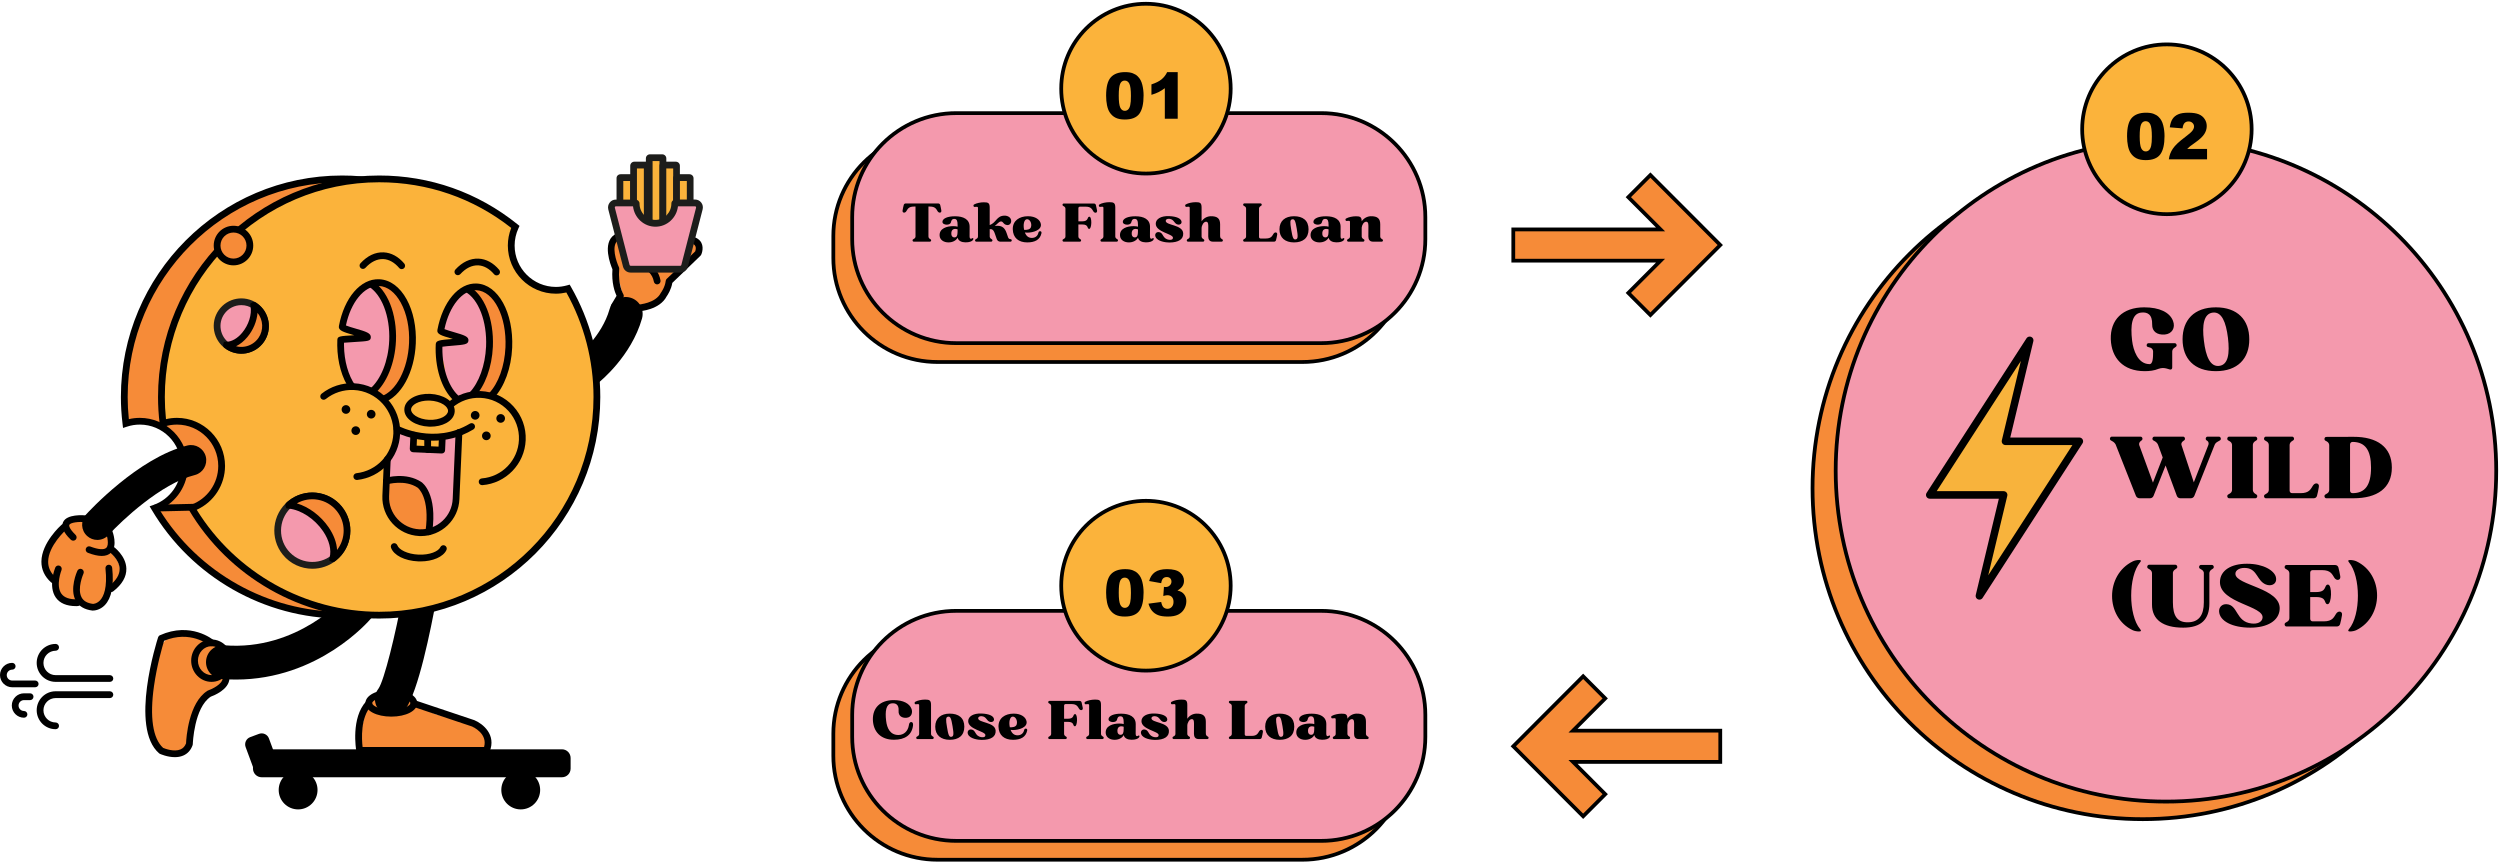 <svg width="663" height="229" viewBox="0 0 663 229" fill="none" xmlns="http://www.w3.org/2000/svg">
<path d="M127.719 194.006C126.479 193.104 125.239 192.463 123.939 192.022C123.479 191.742 123.009 191.461 122.529 191.231C122.299 191.08 122.039 190.97 121.739 190.9C119.699 190.169 117.489 190.129 115.439 189.367C113.799 188.756 112.369 187.694 110.659 187.313C110.249 187.223 109.849 187.163 109.439 187.123C109.529 186.482 109.189 185.71 108.489 185.57C107.039 185.289 105.649 185.64 104.189 185.71C102.779 185.79 101.449 185.69 100.139 185.42C99.449 185.279 98.659 185.62 98.489 186.361C98.479 186.411 98.479 186.472 98.469 186.522C98.419 186.572 98.359 186.612 98.319 186.672C98.019 187.033 97.789 187.433 97.569 187.844C97.129 188.656 96.749 189.497 96.399 190.359C96.309 190.579 96.339 190.88 96.419 191.13C96.299 191.551 96.189 191.962 96.069 192.373C95.489 194.387 94.859 196.42 95.319 198.534C95.469 199.246 96.299 199.657 96.969 199.476C97.379 199.366 97.659 199.065 97.809 198.715C98.019 198.855 98.269 198.945 98.529 198.925C98.669 198.915 98.799 198.885 98.919 198.855C101.679 199.987 104.739 199.887 107.709 199.957C112.219 200.067 116.719 199.907 121.219 199.566C122.039 199.506 122.689 199.176 123.179 198.715C123.859 199.096 124.549 199.446 125.289 199.727C128.889 201.069 130.369 195.95 127.719 194.006Z" fill="#F68B38"/>
<path d="M57.93 176.653C58.24 175.33 58.18 173.837 57.94 172.645C57.65 171.152 56.02 170.251 54.6 170.391C53.27 168.798 50.74 168.638 48.35 168.618C44.22 168.588 42.58 170.15 41.88 174.228C41.09 178.847 39.3 183.696 39.6 188.415C39.87 192.553 40.45 197.743 44.67 199.566C46.18 200.217 48.07 200.077 48.96 198.444C50.61 195.398 50.17 191.972 51.82 188.936C52.16 188.305 52.27 187.684 52.21 187.113C52.68 186.702 53.09 186.201 53.52 185.58C53.97 184.939 54.33 184.247 54.64 183.526C55.96 182.935 57.59 182.634 58.56 181.582C59.85 180.2 59.82 177.585 57.93 176.653Z" fill="#F68B38"/>
<path d="M185.287 65.082C184.947 64.511 184.347 64.36 183.737 64.35C182.917 64.33 182.087 64.35 181.267 64.35C180.567 64.35 179.887 64.972 179.927 65.693C179.927 65.713 179.937 65.733 179.937 65.753C179.157 66.134 178.417 66.595 177.757 67.156C178.087 66.595 178.397 66.034 178.627 65.422C178.937 64.611 178.937 63.759 178.957 62.898C178.967 62.216 179.097 61.615 179.407 61.034C179.747 60.393 179.567 59.571 178.927 59.191C178.567 58.98 178.117 58.97 177.727 59.12C177.677 59.11 177.627 59.11 177.587 59.1C177.527 59.09 177.447 59.08 177.377 59.07C177.357 59.07 177.337 59.07 177.317 59.07C177.307 59.07 177.297 59.07 177.287 59.07C177.157 59.08 177.027 59.1 176.907 59.12C176.867 59.13 176.827 59.141 176.787 59.151C176.677 59.191 176.557 59.241 176.447 59.291C176.437 59.291 176.427 59.301 176.417 59.301C176.397 59.311 176.377 59.321 176.357 59.331C176.337 59.341 176.327 59.351 176.307 59.361C176.197 59.441 176.097 59.521 175.997 59.601C175.967 59.631 175.937 59.661 175.907 59.691C175.827 59.792 175.737 59.892 175.667 60.002C175.657 60.022 175.647 60.042 175.637 60.062C175.637 60.072 175.627 60.082 175.627 60.092C175.577 60.203 175.527 60.323 175.487 60.433C175.477 60.453 175.467 60.473 175.467 60.493C175.457 60.513 175.457 60.543 175.457 60.563C175.447 60.593 175.447 60.633 175.447 60.673C174.237 61.886 173.327 63.328 172.777 64.911C172.787 64.811 172.797 64.721 172.807 64.621C172.937 62.817 173.297 59.892 170.947 59.391C168.547 58.88 168.377 61.755 168.197 63.338C168.077 64.42 167.897 65.493 167.627 66.544C167.507 67.025 167.367 67.496 167.197 67.957C167.127 68.147 167.057 68.348 166.967 68.528C166.957 68.518 166.947 68.518 166.947 68.518C167.417 67.246 166.647 65.332 166.167 64.3C166.097 64.15 166.007 64.03 165.907 63.929C165.787 63.699 165.617 63.489 165.387 63.368C165.067 63.198 164.707 63.138 164.357 63.228C163.577 63.439 162.987 64.14 162.827 64.921C162.767 65.202 162.757 65.472 162.757 65.743C162.427 66.023 162.227 66.474 162.377 67.066C163.367 71.063 164.357 75.061 165.347 79.058C165.437 79.389 165.607 79.619 165.817 79.769C165.987 80.311 166.527 80.711 167.097 80.711C167.467 80.711 167.757 80.571 167.977 80.361C168.207 80.561 168.497 80.691 168.847 80.731C170.277 80.872 171.757 80.731 173.127 80.321C173.857 80.11 174.607 79.85 175.177 79.329C175.717 78.838 175.987 78.166 175.967 77.465C176.197 77.245 176.407 76.994 176.557 76.714C177.057 75.782 177.327 74.67 177.667 73.668C177.717 73.528 177.727 73.387 177.717 73.237C177.847 73.097 177.977 72.947 178.137 72.776C178.367 72.546 178.597 72.315 178.847 72.105C178.977 71.995 179.107 71.885 179.247 71.774C179.287 71.744 179.447 71.624 179.457 71.624C180.087 71.173 180.757 70.793 181.357 70.312C181.857 69.921 182.237 69.44 182.637 68.959C182.827 68.729 183.027 68.508 183.257 68.298C183.377 68.198 183.387 68.188 183.287 68.278C183.357 68.238 183.417 68.188 183.487 68.157C183.587 68.107 183.687 68.057 183.787 68.007C184.417 67.697 185.007 67.316 185.317 66.665C185.547 66.184 185.597 65.593 185.287 65.082Z" fill="#F68B38"/>
<path d="M155.968 102.443C154.648 102.443 153.338 101.862 152.458 100.74C150.928 98.806 151.248 95.991 153.178 94.448C153.288 94.358 159.618 89.188 161.648 82.024C162.328 79.64 164.798 78.257 167.178 78.938C169.558 79.62 170.938 82.094 170.258 84.479C167.408 94.508 159.098 101.201 158.738 101.481C157.928 102.122 156.948 102.443 155.968 102.443Z" fill="black"/>
<path d="M162.858 82.194C162.698 82.194 162.538 82.154 162.398 82.064C161.978 81.813 161.838 81.262 162.088 80.831L163.508 78.457C163.038 77.455 162.148 75 162.418 71.413C161.898 70.191 159.688 64.52 162.898 62.276C162.938 62.256 162.968 62.226 163.008 62.206C163.138 62.136 164.328 61.585 165.618 62.326C167.028 63.138 167.888 65.162 168.168 68.328C169.968 68.678 174.398 69.971 175.168 74.369C175.248 74.86 174.928 75.321 174.438 75.411C173.948 75.491 173.488 75.171 173.398 74.68C172.698 70.602 167.288 70.001 167.238 70.001C166.798 69.961 166.458 69.6 166.438 69.159C166.198 65.182 165.178 64.15 164.748 63.889C164.358 63.649 163.988 63.739 163.848 63.789C162.038 65.182 163.438 69.36 164.138 70.862C164.208 71.003 164.228 71.163 164.218 71.323C163.848 75.501 165.278 77.986 165.298 78.016C165.468 78.296 165.468 78.657 165.298 78.938L163.618 81.743C163.458 82.044 163.158 82.194 162.858 82.194Z" fill="black"/>
<path d="M169.448 82.545C168.978 82.545 168.588 82.174 168.558 81.703C168.528 81.212 168.908 80.781 169.398 80.751C169.438 80.751 173.868 80.441 175.228 77.706C175.258 77.656 175.288 77.606 175.318 77.566C175.328 77.555 176.358 76.173 176.548 74.49C176.568 74.279 176.668 74.089 176.818 73.949L184.368 66.665C184.508 66.304 184.768 65.342 184.018 64.811C183.928 64.751 182.688 63.87 180.408 65.633C178.188 68.118 175.768 70.903 175.528 71.294C175.268 71.714 174.708 71.835 174.298 71.574C173.878 71.314 173.758 70.763 174.018 70.342C174.448 69.65 178.358 65.252 179.138 64.38C179.168 64.34 179.208 64.31 179.248 64.27C182.738 61.515 185.008 63.298 185.108 63.379C186.778 64.541 186.388 66.635 185.948 67.567C185.898 67.667 185.838 67.747 185.758 67.827L178.298 75.021C177.998 76.824 177.048 78.237 176.808 78.577C174.958 82.184 169.738 82.535 169.518 82.545C169.478 82.545 169.458 82.545 169.448 82.545Z" fill="black"/>
<path d="M168.558 70.252C168.128 70.252 167.748 69.941 167.678 69.49C167.548 68.649 166.448 61.184 168.668 58.69C169.198 58.099 169.878 57.788 170.648 57.788C170.658 57.788 170.658 57.788 170.658 57.788C171.008 57.728 171.838 57.678 172.648 58.279C173.738 59.09 174.308 60.704 174.358 63.098C174.368 63.589 173.978 64 173.478 64.01C173.468 64.01 173.468 64.01 173.458 64.01C172.968 64.01 172.568 63.619 172.558 63.128C172.518 60.804 171.938 60.002 171.608 59.732C171.298 59.481 170.988 59.541 170.958 59.551C170.878 59.571 170.768 59.581 170.698 59.581C170.418 59.571 170.198 59.662 169.998 59.882C168.738 61.285 168.988 66.344 169.438 69.2C169.518 69.691 169.178 70.151 168.698 70.222C168.648 70.242 168.598 70.252 168.558 70.252Z" fill="black"/>
<path d="M176.678 69.4C176.528 69.4 176.368 69.359 176.228 69.279C175.798 69.029 175.658 68.488 175.898 68.057C178.518 63.529 178.428 61.425 178.138 60.573C177.978 60.092 177.718 59.922 177.708 59.912C177.548 59.852 177.318 59.791 176.958 59.962C175.108 60.803 172.908 65.642 171.948 68.488C171.788 68.959 171.288 69.209 170.818 69.049C170.348 68.889 170.098 68.378 170.258 67.917C170.538 67.085 173.058 59.781 176.218 58.329C176.948 57.988 177.708 57.968 178.398 58.258C178.498 58.299 179.398 58.709 179.838 60.002C180.518 62.026 179.718 65.041 177.448 68.959C177.288 69.239 176.988 69.4 176.678 69.4Z" fill="black"/>
<path d="M62.549 180.22C61.309 180.22 60.049 180.17 58.749 180.07C56.289 179.869 54.449 177.705 54.649 175.24C54.849 172.776 57.009 170.922 59.469 171.133C78.969 172.706 91.449 158.358 91.569 158.218C93.169 156.335 95.989 156.114 97.869 157.707C99.749 159.31 99.989 162.126 98.399 164.009C97.819 164.7 84.489 180.22 62.549 180.22Z" fill="black"/>
<path d="M149.028 206.129H69.389C68.119 206.129 67.089 205.097 67.089 203.825V201.019C67.089 199.747 68.119 198.715 69.389 198.715H149.028C150.298 198.715 151.328 199.747 151.328 201.019V203.825C151.328 205.097 150.298 206.129 149.028 206.129Z" fill="black"/>
<path d="M29.14 180.831H14.751C11.98 180.831 9.73 178.576 9.73 175.801C9.73 173.026 11.98 170.771 14.751 170.771C15.241 170.771 15.65 171.172 15.65 171.673C15.65 172.164 15.251 172.575 14.751 172.575C12.97 172.575 11.521 174.028 11.521 175.811C11.521 177.594 12.97 179.047 14.751 179.047H29.14C29.631 179.047 30.041 179.448 30.041 179.949C30.041 180.45 29.631 180.831 29.14 180.831Z" fill="black"/>
<path d="M9.33 182.263H3.23C1.45 182.263 0 180.811 0 179.027C0 177.244 1.45 175.791 3.23 175.791C3.72 175.791 4.13 176.192 4.13 176.693C4.13 177.184 3.73 177.594 3.23 177.594C2.44 177.594 1.79 178.236 1.79 179.037C1.79 179.829 2.43 180.48 3.23 180.48H9.33C9.82 180.48 10.23 180.881 10.23 181.382C10.23 181.863 9.83 182.263 9.33 182.263Z" fill="black"/>
<path d="M6.36 190.338C4.58 190.338 3.13 188.886 3.13 187.102C3.13 185.319 4.58 183.866 6.36 183.866H7.98C8.47 183.866 8.88 184.267 8.88 184.768C8.88 185.269 8.48 185.67 7.98 185.67H6.36C5.57 185.67 4.92 186.311 4.92 187.112C4.92 187.904 5.56 188.555 6.36 188.555C6.85 188.555 7.26 188.956 7.26 189.457C7.26 189.958 6.85 190.338 6.36 190.338Z" fill="black"/>
<path d="M14.751 193.384C11.98 193.384 9.73 191.13 9.73 188.355C9.73 185.579 11.98 183.325 14.751 183.325H29.14C29.631 183.325 30.041 183.726 30.041 184.227C30.041 184.718 29.64 185.129 29.14 185.129H14.751C12.97 185.129 11.521 186.581 11.521 188.365C11.521 190.148 12.97 191.601 14.751 191.601C15.241 191.601 15.65 192.002 15.65 192.503C15.65 193.004 15.241 193.384 14.751 193.384Z" fill="black"/>
<path d="M56.09 180.831C53.12 180.831 50.7 178.306 50.7 175.21C50.7 172.115 53.12 169.59 56.09 169.59C59.06 169.59 61.48 172.115 61.48 175.21C61.49 178.306 59.07 180.831 56.09 180.831ZM56.09 171.373C54.1 171.373 52.49 173.086 52.49 175.2C52.49 177.314 54.11 179.028 56.09 179.028C58.08 179.028 59.69 177.314 59.69 175.2C59.7 173.096 58.08 171.373 56.09 171.373Z" fill="black"/>
<path d="M46.37 200.798C44.36 200.798 42.52 199.967 42.41 199.917C42.33 199.886 42.26 199.836 42.2 199.786C34.3 193.013 41.61 169.98 41.93 169.008C42.01 168.768 42.18 168.567 42.42 168.467C50.58 164.8 56.42 169.589 56.67 169.789C57.05 170.11 57.1 170.671 56.78 171.052C56.46 171.433 55.9 171.483 55.52 171.162C55.29 170.972 50.42 167.044 43.52 169.94C43.09 171.342 41.63 176.372 40.84 181.922C39.67 190.188 40.51 195.859 43.27 198.344C43.81 198.564 46.18 199.466 47.87 198.744C48.55 198.454 49.03 197.933 49.34 197.141C49.4 195.779 49.99 186.371 55.01 183.195C55.07 183.155 55.13 183.125 55.2 183.105C56.17 182.774 58.97 181.472 59.06 179.879C59.09 179.388 59.51 179.007 60 179.027C60.49 179.057 60.87 179.478 60.85 179.969C60.69 182.894 56.72 184.457 55.89 184.758C51.47 187.663 51.13 197.241 51.13 197.342C51.13 197.432 51.11 197.532 51.08 197.612C50.61 198.945 49.76 199.886 48.57 200.387C47.86 200.688 47.11 200.798 46.37 200.798Z" fill="black"/>
<path d="M103.908 189.868C102.958 189.868 102.008 189.567 101.198 188.946C99.228 187.443 98.848 184.628 100.348 182.664C101.878 180.54 104.928 168.097 106.808 157.807C107.248 155.373 109.578 153.76 112.018 154.2C114.448 154.641 116.058 156.986 115.618 159.42C114.318 166.534 110.928 183.556 107.478 188.095C106.588 189.267 105.248 189.868 103.908 189.868Z" fill="black"/>
<path d="M103.778 190.048C99.858 190.048 96.908 188.505 96.908 186.471C96.908 184.437 99.858 182.895 103.778 182.895C107.698 182.895 110.648 184.437 110.648 186.471C110.648 188.505 107.698 190.048 103.778 190.048ZM103.778 184.688C100.488 184.688 98.698 185.87 98.698 186.471C98.698 187.072 100.488 188.255 103.778 188.255C107.068 188.255 108.858 187.072 108.858 186.471C108.858 185.87 107.068 184.688 103.778 184.688Z" fill="black"/>
<path d="M129.009 199.906H95.369C94.939 199.906 94.559 199.596 94.489 199.165C94.429 198.804 92.999 190.348 97.159 185.95C97.499 185.589 98.059 185.569 98.419 185.91C98.779 186.251 98.799 186.822 98.459 187.172C95.569 190.238 95.919 196.049 96.159 198.103H128.379C129.389 194.506 125.349 192.743 125.169 192.663L109.479 187.403C109.009 187.242 108.759 186.742 108.919 186.271C109.079 185.8 109.589 185.549 110.049 185.71L125.799 190.99C128.039 191.921 131.679 194.837 129.849 199.345C129.699 199.686 129.379 199.906 129.009 199.906Z" fill="black"/>
<path d="M79.059 214.654C81.903 214.654 84.209 212.344 84.209 209.495C84.209 206.645 81.903 204.335 79.059 204.335C76.215 204.335 73.909 206.645 73.909 209.495C73.909 212.344 76.215 214.654 79.059 214.654Z" fill="black"/>
<path d="M138.098 214.654C140.943 214.654 143.248 212.344 143.248 209.495C143.248 206.645 140.943 204.335 138.098 204.335C135.254 204.335 132.948 206.645 132.948 209.495C132.948 212.344 135.254 214.654 138.098 214.654Z" fill="black"/>
<path d="M72.42 204.706L70.08 205.578C69.02 205.969 67.84 205.428 67.45 204.366L65.14 198.124C64.75 197.062 65.29 195.88 66.35 195.489L68.69 194.617C69.75 194.226 70.93 194.768 71.32 195.83L73.63 202.071C74.02 203.133 73.48 204.306 72.42 204.706Z" fill="black"/>
<path d="M137.568 76.984C131.028 76.984 125.718 71.674 125.718 65.111C125.718 63.338 126.118 61.665 126.808 60.152C116.918 52.197 104.368 47.428 90.698 47.428C58.809 47.428 32.949 73.327 32.949 105.287C32.949 107.662 33.109 109.996 33.389 112.301C34.549 111.92 35.789 111.709 37.079 111.709C43.619 111.709 48.929 117.02 48.929 123.582C48.929 128.752 45.619 133.14 41.009 134.773C51.069 151.765 69.549 163.157 90.698 163.157C122.588 163.157 148.447 137.248 148.447 105.297C148.447 94.828 145.658 85.009 140.798 76.533C139.768 76.813 138.688 76.984 137.568 76.984ZM74.469 147.768C70.339 147.768 66.999 144.421 66.999 140.284C66.999 136.146 70.339 132.799 74.469 132.799C78.599 132.799 81.939 136.146 81.939 140.284C81.939 144.421 78.599 147.768 74.469 147.768Z" fill="#F68B38"/>
<path d="M90.699 164.038C70.099 164.038 50.769 152.998 40.239 135.214L39.679 134.272L40.709 133.911C45.089 132.368 48.029 128.211 48.029 123.572C48.029 117.52 43.119 112.601 37.08 112.601C35.929 112.601 34.779 112.781 33.669 113.152L32.63 113.493L32.5 112.411C32.2 109.936 32.06 107.612 32.06 105.297C32.06 72.896 58.369 46.546 90.699 46.546C104.178 46.546 116.858 51.014 127.378 59.47L127.928 59.911L127.638 60.542C126.968 62.005 126.628 63.538 126.628 65.121C126.628 71.172 131.538 76.092 137.578 76.092C138.568 76.092 139.568 75.952 140.558 75.671L141.228 75.481L141.578 76.092C146.658 84.959 149.348 95.058 149.348 105.307C149.338 137.689 123.038 164.038 90.699 164.038ZM42.319 135.194C52.639 151.905 71.079 162.245 90.699 162.245C122.048 162.245 147.548 136.697 147.548 105.287C147.548 95.589 145.058 86.011 140.348 77.565C139.418 77.775 138.488 77.885 137.568 77.885C130.538 77.885 124.828 72.154 124.828 65.121C124.828 63.518 125.128 61.945 125.728 60.442C115.638 52.517 103.548 48.339 90.709 48.339C59.359 48.339 33.859 73.888 33.859 105.297C33.859 107.211 33.959 109.144 34.169 111.158C35.13 110.928 36.109 110.818 37.09 110.818C44.119 110.818 49.829 116.549 49.829 123.582C49.819 128.601 46.849 133.15 42.319 135.194ZM74.469 148.669C69.859 148.669 66.109 144.912 66.109 140.293C66.109 135.675 69.859 131.918 74.469 131.918C79.079 131.918 82.829 135.675 82.829 140.293C82.829 144.912 79.089 148.669 74.469 148.669ZM74.469 133.701C70.839 133.701 67.899 136.657 67.899 140.283C67.899 143.92 70.849 146.866 74.469 146.866C78.089 146.866 81.039 143.91 81.039 140.283C81.049 136.657 78.099 133.701 74.469 133.701Z" fill="black"/>
<path d="M147.418 76.984C140.878 76.984 135.568 71.674 135.568 65.111C135.568 63.338 135.968 61.665 136.658 60.152C126.769 52.197 114.219 47.428 100.549 47.428C68.659 47.428 42.8 73.327 42.8 105.287C42.8 107.662 42.96 109.996 43.24 112.301C44.4 111.92 45.64 111.709 46.93 111.709C53.47 111.709 58.78 117.02 58.78 123.582C58.78 128.752 55.47 133.14 50.86 134.773C60.919 151.765 79.399 163.157 100.549 163.157C132.438 163.157 158.298 137.248 158.298 105.297C158.298 94.828 155.508 85.009 150.648 76.533C149.618 76.813 148.538 76.984 147.418 76.984ZM84.319 147.768C80.189 147.768 76.849 144.421 76.849 140.284C76.849 136.146 80.189 132.799 84.319 132.799C88.449 132.799 91.789 136.146 91.789 140.284C91.789 144.421 88.449 147.768 84.319 147.768Z" fill="#FBB33B"/>
<path d="M100.549 164.038C79.95 164.038 60.62 152.998 50.09 135.214L49.53 134.272L50.56 133.911C54.94 132.368 57.88 128.211 57.88 123.572C57.88 117.52 52.97 112.601 46.93 112.601C45.78 112.601 44.63 112.781 43.52 113.152L42.48 113.493L42.35 112.411C42.05 109.936 41.91 107.612 41.91 105.297C41.91 72.896 68.22 46.546 100.549 46.546C114.029 46.546 126.709 51.014 137.229 59.47L137.779 59.911L137.489 60.542C136.819 62.005 136.479 63.538 136.479 65.121C136.479 71.172 141.389 76.092 147.429 76.092C148.419 76.092 149.419 75.952 150.409 75.671L151.079 75.481L151.429 76.092C156.508 84.959 159.198 95.058 159.198 105.307C159.188 137.689 132.879 164.038 100.549 164.038ZM52.17 135.194C62.49 151.905 80.93 162.245 100.549 162.245C131.899 162.245 157.398 136.697 157.398 105.287C157.398 95.589 154.908 86.011 150.199 77.565C149.269 77.775 148.339 77.885 147.419 77.885C140.389 77.885 134.679 72.154 134.679 65.121C134.679 63.518 134.979 61.945 135.579 60.442C125.489 52.517 113.399 48.339 100.559 48.339C69.21 48.339 43.71 73.888 43.71 105.297C43.71 107.211 43.81 109.144 44.02 111.158C44.98 110.928 45.96 110.818 46.94 110.818C53.97 110.818 59.68 116.549 59.68 123.582C59.67 128.601 56.7 133.15 52.17 135.194ZM84.32 148.669C79.71 148.669 75.96 144.912 75.96 140.293C75.96 135.675 79.71 131.918 84.32 131.918C88.929 131.918 92.679 135.675 92.679 140.293C92.679 144.912 88.929 148.669 84.32 148.669ZM84.32 133.701C80.69 133.701 77.75 136.657 77.75 140.283C77.75 143.92 80.7 146.866 84.32 146.866C87.939 146.866 90.889 143.91 90.889 140.283C90.889 136.657 87.95 133.701 84.32 133.701Z" fill="black"/>
<path d="M51.444 133.614L40.977 133.859L41.02 135.652L51.486 135.407L51.444 133.614Z" fill="black"/>
<path d="M31.72 150.223C31.46 148.931 30.66 147.899 29.82 146.927C29.41 146.446 28.84 146.176 28.24 146.075C28.54 145.594 28.72 145.023 28.76 144.422C28.88 142.368 27.74 139.964 25.53 139.663C25.35 139.643 25.04 139.603 24.73 139.593C24.65 139.483 24.56 139.383 24.49 139.303C23.34 138.05 21.31 137.589 19.67 138.04C18.32 138.411 17.66 139.273 17.34 140.335C16.23 141.296 15.33 142.509 14.33 143.681C12.78 145.514 11.9 147.137 12.13 149.622C12.25 150.985 13.25 152.287 14.5 152.698C14.32 153.099 14.22 153.53 14.16 154.02C13.99 155.453 14.68 157.046 15.72 158.008C17.05 159.24 18.7 159.551 20.44 159.24C20.68 159.2 20.9 159.11 21.11 159C21.76 159.831 22.71 160.393 24.11 160.453C26.16 160.543 27.79 159.13 28.18 157.156C28.29 156.605 28.3 156.054 28.26 155.503C29.04 155.503 29.83 155.213 30.45 154.612C31.64 153.469 32.03 151.806 31.72 150.223Z" fill="#F68B38"/>
<path d="M25.81 143.19C24.84 143.19 23.87 142.839 23.1 142.138C21.45 140.635 21.33 138.09 22.83 136.437C23.39 135.826 36.61 121.379 49.7 118.143C51.86 117.612 54.04 118.934 54.58 121.098C55.11 123.262 53.8 125.446 51.64 125.987C42.73 128.192 32.13 138.201 28.8 141.878C27.99 142.739 26.9 143.19 25.81 143.19Z" fill="black"/>
<path d="M19.42 143.39C19.19 143.39 18.97 143.31 18.79 143.14C18.07 142.439 15.88 140.294 16.74 138.451C17.73 136.307 22.07 136.608 22.93 136.688C23.42 136.738 23.78 137.169 23.74 137.659C23.69 138.15 23.26 138.531 22.76 138.471C20.92 138.301 18.67 138.551 18.37 139.202C18.34 139.273 18.1 139.954 20.05 141.857C20.4 142.208 20.41 142.769 20.07 143.13C19.89 143.3 19.65 143.39 19.42 143.39Z" fill="black"/>
<path d="M26.99 147.438C25.98 147.438 24.75 147.157 23.3 146.606C22.84 146.426 22.61 145.915 22.78 145.454C22.96 144.993 23.47 144.763 23.93 144.933C26.09 145.755 27.6 145.865 28.2 145.264C28.97 144.482 28.46 142.278 28.08 141.336C27.9 140.875 28.12 140.354 28.58 140.174C29.04 139.994 29.56 140.214 29.74 140.675C29.9 141.086 31.26 144.703 29.47 146.526C28.88 147.137 28.05 147.438 26.99 147.438Z" fill="black"/>
<path d="M29.5 157.007C29.23 157.007 28.97 156.886 28.79 156.666C28.48 156.275 28.549 155.714 28.939 155.403C30.82 153.931 31.759 152.398 31.72 150.855C31.66 148.3 29 146.376 28.97 146.356C28.57 146.066 28.47 145.515 28.759 145.104C29.049 144.703 29.599 144.603 30.009 144.894C30.149 144.994 33.429 147.348 33.51 150.805C33.559 152.949 32.4 154.973 30.04 156.816C29.89 156.946 29.7 157.007 29.5 157.007Z" fill="black"/>
<path d="M14.14 154.672C13.93 154.672 13.71 154.592 13.54 154.441C11.83 152.888 10.97 151.035 10.98 148.941C11.01 143.931 16.11 139.353 16.33 139.162C16.7 138.832 17.27 138.872 17.59 139.243C17.92 139.613 17.88 140.184 17.51 140.505C17.46 140.545 12.79 144.753 12.77 148.961C12.76 150.544 13.41 151.907 14.74 153.119C15.11 153.449 15.13 154.02 14.8 154.381C14.62 154.572 14.38 154.672 14.14 154.672Z" fill="black"/>
<path d="M20.18 160.743C17.67 160.743 15.86 159.981 14.8 158.469C12.7 155.473 14.57 150.734 14.65 150.534C14.83 150.073 15.35 149.852 15.81 150.033C16.27 150.213 16.49 150.734 16.31 151.195C16.29 151.235 14.73 155.232 16.27 157.437C17.02 158.499 18.46 159 20.56 158.939C20.57 158.939 20.58 158.939 20.59 158.939C21.07 158.939 21.47 159.32 21.48 159.811C21.5 160.302 21.11 160.723 20.62 160.733C20.47 160.743 20.32 160.743 20.18 160.743Z" fill="black"/>
<path d="M24.599 161.925C24.539 161.925 24.509 161.925 24.499 161.925C22.379 161.655 20.919 160.783 20.099 159.32C18.359 156.184 20.429 151.556 20.519 151.365C20.729 150.914 21.259 150.714 21.699 150.925C22.149 151.125 22.349 151.666 22.139 152.117C22.119 152.157 20.359 156.124 21.659 158.459C22.189 159.411 23.169 159.962 24.659 160.152C24.629 160.152 25.639 160.172 26.549 159.19C27.499 158.168 28.519 155.874 27.969 150.754C27.919 150.263 28.269 149.822 28.769 149.772C29.269 149.722 29.699 150.073 29.749 150.574C30.249 155.273 29.589 158.609 27.799 160.483C26.499 161.835 24.989 161.925 24.599 161.925Z" fill="black"/>
<path d="M93.509 80.781C93.489 80.811 93.489 80.801 93.509 80.781V80.781Z" fill="#F499AD"/>
<path d="M101.869 79.979C101.679 79.709 101.459 79.489 101.199 79.308C101.199 79.278 101.209 79.248 101.199 79.218C101.069 77.525 99.849 76.082 98.069 76.082C97.019 76.082 95.939 76.713 95.369 77.625C95.209 77.765 95.089 77.885 95.139 77.835C94.799 78.156 94.489 78.527 94.249 78.927C94.009 79.338 93.849 79.819 93.709 80.28C93.609 80.591 93.529 80.741 93.499 80.791C93.559 80.701 93.779 80.41 94.299 80.029C93.339 80.721 92.859 81.612 92.819 82.554C92.489 82.835 92.219 83.165 91.979 83.566C91.109 84.999 91.639 87.043 93.099 87.864C94.239 88.506 95.409 88.946 96.619 89.267C96.409 89.547 96.249 89.868 96.179 90.219C95.649 90.269 95.129 90.309 94.599 90.359C94.529 90.359 94.459 90.369 94.389 90.379C93.839 89.848 92.919 89.648 92.219 89.838C91.209 90.119 90.679 91.01 90.579 92.002C90.379 93.986 90.589 96.04 91.219 97.933C91.549 98.915 91.899 99.947 92.759 100.588C92.849 100.659 92.959 100.719 93.059 100.779C93.279 101.32 93.599 101.791 94.129 102.111C95.289 102.823 97.039 103.053 98.349 102.743C100.249 102.302 100.979 100.659 101.599 98.995C102.759 95.889 103.409 92.583 103.599 89.267C103.789 86.141 103.709 82.624 101.869 79.979Z" fill="#F499AD"/>
<path d="M129.098 93.025C129.498 89.839 129.548 86.442 128.328 83.417C128.128 82.926 127.808 82.495 127.418 82.204C127.338 82.024 127.258 81.834 127.178 81.653L126.448 80C126.218 79.469 126.018 78.928 125.668 78.467C124.938 77.525 123.728 77.085 122.588 77.566C121.648 77.966 120.988 78.888 120.998 79.9C119.608 81.403 118.568 83.256 118.058 85.25C117.748 85.641 117.518 86.182 117.538 86.663C117.568 87.244 117.758 87.845 118.198 88.246L118.648 88.597C118.998 88.797 119.378 88.897 119.778 88.907C119.808 88.907 119.838 88.917 119.868 88.917C120.488 89.007 121.098 89.127 121.688 89.328C121.848 89.408 122.008 89.498 122.158 89.598C122.258 89.689 122.358 89.789 122.448 89.889C122.478 89.929 122.508 89.969 122.528 90.019C122.648 90.23 122.798 90.41 122.968 90.56C122.908 90.6 122.848 90.62 122.788 90.67C122.478 90.76 122.168 90.851 121.848 90.921C121.758 90.941 121.318 91.081 121.248 91.031C121.588 90.991 121.638 90.981 121.388 91.011C121.308 91.021 121.238 91.031 121.158 91.031C120.418 91.101 119.678 91.081 118.938 91.001C118.178 90.911 117.368 91.492 117.008 92.113C116.588 92.844 116.648 93.646 117.008 94.377C117.078 94.508 117.268 94.778 117.268 94.928C117.148 94.628 117.128 94.588 117.218 94.818C117.258 94.908 117.288 95.009 117.328 95.099C117.468 95.48 117.588 95.87 117.688 96.261C117.738 96.461 117.778 96.662 117.818 96.852C117.838 96.952 117.978 97.373 117.918 97.453C117.878 97.113 117.868 97.062 117.898 97.313C117.908 97.413 117.918 97.513 117.928 97.614C117.938 97.764 117.948 97.914 117.958 98.074C118.048 99.788 118.228 101.631 119.598 102.843C119.618 102.853 119.638 102.863 119.648 102.884C119.658 102.974 119.668 103.074 119.678 103.124C119.688 103.194 119.708 103.374 119.718 103.435C119.718 103.445 119.728 103.465 119.728 103.475C119.758 103.565 119.878 103.825 119.848 103.755C119.818 103.695 119.928 103.966 119.968 104.046C119.978 104.056 119.988 104.066 119.988 104.086C120.028 104.146 120.298 104.487 120.338 104.547C120.348 104.557 120.348 104.557 120.358 104.567C120.508 104.727 120.698 104.857 120.878 104.967C120.978 105.038 121.118 105.078 121.218 105.118C121.328 105.168 121.448 105.228 121.578 105.258C121.658 105.268 122.098 105.328 122.178 105.338C122.188 105.338 122.198 105.338 122.208 105.338C122.228 105.338 122.238 105.338 122.258 105.338C122.758 105.308 123.018 105.248 123.458 105.018C123.468 105.008 123.478 105.008 123.498 104.998C123.548 104.967 123.918 104.677 123.958 104.637C123.968 104.627 123.968 104.627 123.978 104.617C123.998 104.597 124.058 104.517 124.128 104.436C124.708 104.467 125.298 104.286 125.768 103.845C125.888 103.735 126.008 103.615 126.128 103.505C126.628 103.034 126.818 102.493 126.798 101.972C127.208 101.381 127.508 100.699 127.728 100.028C127.948 99.347 128.098 98.645 128.338 97.974C128.398 97.844 128.468 97.724 128.548 97.603C128.588 97.563 128.628 97.513 128.668 97.473C129.448 96.732 129.528 95.369 128.858 94.528C128.938 94.037 129.028 93.536 129.098 93.025Z" fill="#F499AD"/>
<path d="M121.608 117.12C121.538 116.829 121.408 116.569 121.208 116.358C121.048 116.118 120.838 115.918 120.578 115.777C120.398 115.697 120.218 115.627 120.048 115.547C119.648 115.437 119.258 115.437 118.858 115.547C118.678 115.627 118.498 115.697 118.328 115.777C117.988 115.978 117.728 116.248 117.528 116.579C117.428 116.729 117.328 116.869 117.218 117.02C117.058 117.28 116.968 117.551 116.948 117.851C116.878 118.152 116.898 118.442 116.988 118.743C117.038 118.933 117.118 119.104 117.228 119.264C117.218 119.314 117.208 119.364 117.208 119.414C114.588 119.424 111.978 119.424 109.358 119.434C109.308 119.434 109.268 119.444 109.218 119.454C109.188 119.204 109.128 118.953 109.028 118.723C109.058 118.553 109.068 118.382 109.058 118.212C109.038 118.072 109.058 117.931 109.058 117.791C109.078 117.721 109.088 117.641 109.108 117.571C109.198 117.27 109.218 116.97 109.148 116.679C109.138 116.378 109.048 116.098 108.878 115.847C108.738 115.587 108.548 115.377 108.298 115.216C108.078 115.016 107.828 114.886 107.538 114.815C107.338 114.785 107.138 114.765 106.948 114.735C106.548 114.735 106.168 114.836 105.818 115.046C105.668 115.166 105.518 115.276 105.368 115.397C105.088 115.677 104.898 116.008 104.788 116.388C104.648 116.789 104.598 117.23 104.558 117.651C104.518 118.072 104.598 118.512 104.668 118.923C104.698 119.044 104.738 119.154 104.788 119.254C104.778 119.294 104.778 119.334 104.778 119.374C104.748 119.424 104.718 119.484 104.678 119.534C104.428 119.845 104.168 120.156 103.948 120.486C103.628 120.977 103.398 121.518 103.208 122.069C102.878 122.991 102.748 124.043 102.878 125.015C102.868 125.325 102.928 125.616 103.068 125.876C103.158 126.157 103.308 126.397 103.528 126.598C103.918 126.989 104.548 127.279 105.108 127.259C105.258 127.249 105.408 127.229 105.558 127.199C105.838 127.339 106.148 127.409 106.488 127.369C107.208 127.279 107.928 127.239 108.648 127.269C108.808 127.279 108.978 127.299 109.138 127.309C109.148 127.309 109.148 127.309 109.158 127.309C109.178 127.309 109.188 127.319 109.218 127.319C109.538 127.379 109.848 127.449 110.168 127.54C110.318 127.59 110.468 127.64 110.608 127.69C110.648 127.71 110.718 127.74 110.788 127.77C111.068 127.91 111.338 128.081 111.598 128.271C111.638 128.311 111.698 128.361 111.748 128.411C111.868 128.521 111.978 128.642 112.088 128.762C112.128 128.802 112.148 128.822 112.168 128.842C112.178 128.862 112.188 128.882 112.218 128.912C112.308 129.042 112.398 129.183 112.478 129.323C112.558 129.463 112.638 129.603 112.718 129.744C112.728 129.764 112.788 129.884 112.828 129.974C112.858 130.064 112.938 130.255 112.948 130.285C113.018 130.475 113.078 130.655 113.128 130.846C113.328 131.507 113.468 132.188 113.568 132.87C113.578 132.93 113.578 132.95 113.578 132.96L113.598 133.11C113.628 133.361 113.648 133.601 113.668 133.852C113.698 134.262 113.728 134.673 113.738 135.094C113.768 136.006 113.738 136.917 113.658 137.819C113.568 138.991 114.758 140.113 115.898 140.063C116.778 140.023 117.448 139.572 117.818 138.891C117.998 138.891 118.178 138.871 118.338 138.821C118.878 138.641 119.398 138.31 119.678 137.789C119.968 137.238 120.028 136.677 119.908 136.066C119.878 135.935 119.858 135.805 119.838 135.675C120.078 135.324 120.218 134.894 120.258 134.423C120.418 132.038 120.588 129.644 120.748 127.259C120.768 126.938 120.688 126.628 120.558 126.337C120.888 124.253 121.228 122.179 121.558 120.095C121.638 119.574 121.638 119.094 121.448 118.623C121.538 118.422 121.608 118.222 121.618 118.002C121.708 117.711 121.698 117.42 121.608 117.12Z" fill="#F499AD"/>
<path d="M108.558 85.561C108.548 85.47 108.528 85.38 108.508 85.29C108.208 83.617 107.778 81.974 107.188 80.361C107.008 79.87 106.688 79.549 106.308 79.359C105.328 77.826 104.038 76.473 102.518 75.441C101.738 74.92 100.498 75.261 100.068 76.083C99.588 76.984 99.878 77.976 100.708 78.537C100.808 78.607 100.918 78.677 101.018 78.748C101.028 78.758 101.078 78.798 101.118 78.828C101.178 78.878 101.278 78.958 101.298 78.978C101.378 79.038 101.448 79.108 101.528 79.178C101.858 79.479 102.178 79.8 102.478 80.13C102.558 80.22 102.638 80.321 102.718 80.411C102.728 80.421 102.778 80.481 102.808 80.521C102.858 80.581 102.928 80.681 102.938 80.701C102.998 80.781 103.048 80.862 103.108 80.952C103.368 81.343 103.608 81.753 103.828 82.184C103.918 82.365 104.008 82.555 104.088 82.745C104.098 82.755 104.098 82.765 104.108 82.785C104.148 82.906 104.198 83.016 104.238 83.136C104.388 83.557 104.508 83.988 104.608 84.428C104.658 84.649 104.698 84.869 104.738 85.09C104.738 85.1 104.738 85.1 104.738 85.12C104.748 85.22 104.758 85.33 104.768 85.43C104.808 85.901 104.818 86.372 104.798 86.853C104.788 87.144 104.868 87.414 105.008 87.674C104.978 89.809 104.838 91.943 104.238 94.007C103.478 96.591 101.928 98.846 100.438 101.06C100.178 101.451 100.138 101.922 100.248 102.362C99.068 103.615 100.708 106.019 102.558 105.077C106.328 103.164 108.068 98.916 108.658 94.938C109.108 91.812 109.078 88.656 108.558 85.561Z" fill="#F68B38"/>
<path d="M134.048 87.594C133.998 87.343 133.918 87.093 133.858 86.843C134.008 86.582 134.098 86.291 134.088 85.971C133.938 82.103 131.688 78.386 128.218 76.603C127.388 76.172 126.238 76.363 125.768 77.244C125.338 78.066 125.518 79.238 126.408 79.699C126.748 79.879 127.078 80.07 127.398 80.29C127.468 80.34 127.538 80.39 127.608 80.44C127.748 80.561 127.888 80.671 128.028 80.801C128.148 80.911 128.248 81.031 128.348 81.142C128.318 81.372 128.328 81.603 128.408 81.833C129.138 83.947 130.018 86.081 130.518 88.265C130.328 88.556 130.218 88.896 130.198 89.257C130.048 91.491 129.988 93.756 129.528 95.96C129.068 98.104 128.338 100.158 127.308 102.081C126.858 102.933 127.098 104.035 127.948 104.536C128.438 104.827 129.058 104.837 129.578 104.616C130.398 104.626 131.028 104.115 131.348 103.314C132.078 101.46 132.848 99.617 133.548 97.753C133.808 97.052 133.958 96.32 134.048 95.569C134.178 95.319 134.268 95.048 134.288 94.757C134.428 92.363 134.528 89.958 134.048 87.594Z" fill="#F68B38"/>
<path d="M112.248 130.395C110.358 127.83 107.228 127.51 104.278 127.6C103.338 127.63 102.448 128.401 102.488 129.393C102.498 129.724 102.608 130.035 102.768 130.315C101.928 132.82 102.908 135.585 104.618 137.469C106.378 139.412 108.958 140.404 111.408 141.136C112.468 141.456 113.748 140.565 113.678 139.402C113.488 136.367 114.188 133.04 112.248 130.395Z" fill="#F68B38"/>
<path d="M101.629 106.82L101.069 105.117C105.059 103.795 108.179 97.853 108.479 90.99C108.659 86.973 107.879 83.156 106.289 80.26C104.779 77.505 102.729 75.942 100.509 75.842C100.439 75.842 100.369 75.842 100.299 75.842C96.549 75.842 93.019 80.17 91.74 86.311C92.299 86.552 93.469 86.893 94.29 87.133C97.049 87.934 98.439 88.335 98.34 89.498C98.26 90.449 97.689 90.479 93.98 90.7C93.12 90.75 91.919 90.82 91.23 90.89C91.23 91.131 91.219 91.371 91.23 91.612C91.279 95.709 92.359 99.557 94.189 102.161L92.73 103.193C90.689 100.298 89.49 96.09 89.439 91.632C89.43 91.141 89.439 90.65 89.46 90.149C89.499 89.157 90.09 89.127 93.87 88.906C93.9 88.906 93.919 88.906 93.95 88.906C93.889 88.886 93.84 88.876 93.79 88.856C91.04 88.055 89.659 87.654 89.879 86.462C91.29 78.938 95.659 73.828 100.589 74.058C103.449 74.178 106.039 76.082 107.859 79.408C109.599 82.584 110.459 86.732 110.269 91.081C109.929 98.775 106.379 105.247 101.629 106.82Z" fill="black"/>
<path d="M99.269 104.496L98.109 103.133C101.029 100.638 102.979 95.739 103.219 90.359C103.499 83.886 101.209 77.955 97.649 75.921L98.529 74.358C102.719 76.743 105.319 83.205 105.009 90.429C104.739 96.3 102.549 101.69 99.269 104.496Z" fill="black"/>
<path d="M106.529 71.373C106.279 71.373 106.019 71.263 105.849 71.053C104.609 69.59 103.149 68.778 101.649 68.708C99.989 68.648 98.369 69.439 96.909 71.032C96.579 71.393 96.009 71.423 95.649 71.093C95.289 70.762 95.259 70.191 95.589 69.83C97.419 67.837 99.519 66.825 101.729 66.925C103.749 67.015 105.649 68.037 107.219 69.9C107.539 70.281 107.489 70.842 107.119 71.163C106.939 71.303 106.739 71.373 106.529 71.373Z" fill="black"/>
<path d="M131.699 73.036C131.449 73.036 131.189 72.926 131.019 72.715C129.779 71.253 128.319 70.441 126.819 70.371C125.159 70.311 123.539 71.102 122.079 72.695C121.749 73.056 121.179 73.086 120.819 72.755C120.459 72.425 120.429 71.854 120.759 71.493C122.589 69.499 124.699 68.498 126.899 68.588C128.919 68.678 130.819 69.7 132.389 71.563C132.709 71.944 132.659 72.505 132.289 72.826C132.109 72.966 131.899 73.036 131.699 73.036Z" fill="black"/>
<path d="M120.909 106.73C117.539 104.085 115.479 98.544 115.529 92.293C115.529 91.962 115.539 91.641 115.559 91.311C115.609 90.259 116.589 90.178 119.849 89.908C119.929 89.898 120.009 89.898 120.099 89.888C119.999 89.858 119.899 89.828 119.799 89.798C117.039 88.996 115.779 88.626 115.999 87.483C117.399 80.039 121.659 74.96 126.419 75.19C132.099 75.441 136.229 82.915 135.829 92.192C135.589 97.613 133.759 102.622 130.939 105.578L129.649 104.335C132.179 101.68 133.829 97.112 134.049 92.102C134.409 83.957 130.949 77.174 126.349 76.963C122.689 76.813 119.169 81.111 117.869 87.283C118.429 87.513 119.529 87.834 120.309 88.064C123.079 88.876 124.349 89.237 124.229 90.349C124.129 91.341 123.169 91.421 119.999 91.681C119.149 91.751 117.969 91.852 117.329 91.952C117.329 92.062 117.329 92.182 117.319 92.293C117.269 97.923 119.109 103.033 122.009 105.307L120.909 106.73Z" fill="black"/>
<path d="M125.798 105.368L124.508 104.125C127.038 101.47 128.678 96.902 128.908 91.892C129.198 85.28 126.918 79.308 123.368 77.375L124.228 75.802C128.428 78.086 131.028 84.588 130.708 91.972C130.458 97.393 128.628 102.402 125.798 105.368Z" fill="black"/>
<path d="M94.619 127.289C94.169 127.289 93.779 126.948 93.729 126.487C93.669 125.996 94.029 125.555 94.519 125.495C99.949 124.884 104.069 120.456 104.319 114.975C104.589 108.874 99.849 103.694 93.759 103.423C91.089 103.313 88.469 104.155 86.389 105.828C85.999 106.139 85.439 106.068 85.129 105.688C84.819 105.297 84.889 104.736 85.269 104.425C87.689 102.492 90.749 101.5 93.839 101.64C100.919 101.951 106.419 107.972 106.109 115.065C105.829 121.438 101.039 126.577 94.719 127.289C94.689 127.279 94.659 127.289 94.619 127.289Z" fill="black"/>
<path d="M127.85 128.662C127.39 128.662 126.99 128.301 126.96 127.83C126.92 127.339 127.29 126.909 127.78 126.869C133.15 126.458 137.38 122.069 137.62 116.669C137.74 113.814 136.75 111.079 134.83 108.975C132.9 106.871 130.27 105.638 127.42 105.508C124.68 105.388 122.03 106.31 119.95 108.113C119.58 108.444 119.01 108.404 118.69 108.023C118.37 107.652 118.41 107.081 118.78 106.76C121.2 104.656 124.29 103.584 127.5 103.715C130.83 103.865 133.9 105.298 136.15 107.762C138.4 110.227 139.56 113.413 139.41 116.749C139.13 123.051 134.19 128.171 127.92 128.662C127.9 128.662 127.88 128.662 127.85 128.662Z" fill="black"/>
<path d="M114.189 113.153C114.029 113.153 113.879 113.153 113.719 113.143C112.019 113.072 110.419 112.592 109.219 111.81C107.879 110.928 107.169 109.756 107.229 108.504C107.279 107.251 108.089 106.149 109.499 105.388C110.759 104.707 112.389 104.376 114.099 104.456C115.809 104.536 117.399 105.007 118.599 105.789C119.939 106.67 120.649 107.843 120.589 109.095C120.539 110.347 119.729 111.449 118.319 112.211C117.179 112.822 115.729 113.153 114.189 113.153ZM113.639 106.229C112.409 106.229 111.229 106.49 110.349 106.961C109.529 107.402 109.039 107.993 109.019 108.574C108.989 109.155 109.429 109.786 110.209 110.297C111.129 110.898 112.439 111.279 113.809 111.339C115.179 111.399 116.519 111.139 117.489 110.618C118.309 110.177 118.799 109.586 118.819 109.005C118.849 108.424 118.409 107.792 117.629 107.281C116.709 106.68 115.399 106.3 114.029 106.239C113.889 106.239 113.769 106.229 113.639 106.229Z" fill="black"/>
<path d="M114.8 116.869C109.21 116.869 105.11 114.695 104.84 114.555C104.41 114.314 104.24 113.773 104.48 113.342C104.71 112.912 105.25 112.741 105.69 112.982C105.78 113.032 115.22 117.981 124.62 112.34C125.04 112.09 125.59 112.22 125.85 112.651C126.1 113.072 125.97 113.623 125.54 113.883C121.77 116.148 118.04 116.869 114.8 116.869Z" fill="black"/>
<path d="M111.489 148.89C111.289 148.89 111.089 148.89 110.889 148.88C107.309 148.719 104.419 147.267 103.699 145.253C103.529 144.782 103.769 144.271 104.239 144.101C104.699 143.93 105.219 144.171 105.389 144.642C105.789 145.734 107.979 146.956 110.979 147.086C113.999 147.226 116.289 146.195 116.769 145.123C116.969 144.672 117.499 144.461 117.949 144.662C118.399 144.862 118.609 145.393 118.409 145.844C117.569 147.677 114.779 148.89 111.489 148.89Z" fill="black"/>
<path d="M111.638 142.167C111.488 142.167 111.338 142.167 111.188 142.157C105.548 141.907 101.168 137.108 101.408 131.467L101.828 121.779C101.848 121.288 102.278 120.897 102.758 120.927C103.248 120.947 103.638 121.368 103.608 121.859L103.188 131.547C102.988 136.206 106.598 140.164 111.258 140.374C113.508 140.464 115.668 139.683 117.328 138.16C118.988 136.637 119.958 134.553 120.058 132.289L120.828 114.645C120.848 114.154 121.278 113.764 121.758 113.794C122.248 113.814 122.638 114.234 122.608 114.725L121.838 132.369C121.618 137.859 117.078 142.167 111.638 142.167Z" fill="black"/>
<path d="M117.159 120.266C117.149 120.266 117.129 120.266 117.119 120.266L109.529 119.936C109.039 119.916 108.649 119.495 108.679 119.004L108.839 115.367C108.859 114.876 109.289 114.485 109.769 114.515C110.259 114.535 110.649 114.956 110.619 115.447L110.499 118.182L116.299 118.443L116.379 116.549C116.399 116.058 116.829 115.657 117.309 115.698C117.799 115.718 118.189 116.138 118.159 116.629L118.039 119.415C118.029 119.895 117.639 120.266 117.159 120.266Z" fill="black"/>
<path d="M113.728 141.927C113.688 141.927 113.648 141.927 113.598 141.917C113.108 141.847 112.768 141.396 112.838 140.905C114.118 131.878 110.808 129.373 110.778 129.343C107.408 127.079 102.768 128.421 102.728 128.441C102.248 128.581 101.758 128.311 101.618 127.84C101.478 127.369 101.738 126.868 102.218 126.728C102.438 126.658 107.698 125.115 111.798 127.87C111.978 127.99 116.068 130.886 114.618 141.155C114.548 141.606 114.168 141.927 113.728 141.927Z" fill="black"/>
<path d="M82.839 149.932C87.92 149.932 92.039 145.805 92.039 140.715C92.039 135.624 87.92 131.497 82.839 131.497C77.758 131.497 73.639 135.624 73.639 140.715C73.639 145.805 77.758 149.932 82.839 149.932Z" fill="#F499AD"/>
<path d="M82.848 150.834C79.918 150.834 76.998 149.562 75.008 147.107C71.498 142.779 72.148 136.397 76.468 132.88C80.788 129.363 87.158 130.014 90.668 134.343C92.368 136.437 93.158 139.072 92.878 141.757C92.608 144.442 91.298 146.866 89.208 148.57C87.338 150.093 85.088 150.834 82.848 150.834ZM82.828 132.399C80.988 132.399 79.128 133.01 77.588 134.263C74.038 137.158 73.498 142.408 76.388 145.965C79.278 149.521 84.518 150.062 88.078 147.167C91.628 144.271 92.168 139.022 89.278 135.465C87.638 133.451 85.238 132.399 82.828 132.399Z" fill="#1D1D1B"/>
<path d="M88.648 147.868C88.528 147.968 88.238 148.249 88.268 148.108C89.818 142.408 83.258 134.683 76.648 133.972C76.468 133.952 76.878 133.691 77.028 133.571C80.968 130.355 86.768 130.956 89.968 134.903C93.178 138.851 92.588 144.652 88.648 147.868Z" fill="#F68B38"/>
<path d="M88.268 149.051C88.118 149.051 87.958 149.01 87.798 148.91L87.238 148.56L87.408 147.878C87.958 145.854 87.328 143.3 85.678 140.875C83.438 137.589 79.858 135.224 76.548 134.874L75.938 134.804L75.728 134.192C75.548 133.551 76.058 133.17 76.358 132.95L76.448 132.88C80.768 129.363 87.138 130.014 90.648 134.343C94.158 138.671 93.508 145.053 89.188 148.57L89.118 148.63C88.968 148.78 88.658 149.051 88.268 149.051ZM78.728 133.491C81.918 134.443 85.078 136.797 87.168 139.863C88.528 141.867 89.288 143.921 89.388 145.844C91.718 142.859 91.768 138.531 89.278 135.475C86.678 132.269 82.188 131.507 78.728 133.491Z" fill="black"/>
<path d="M63.999 92.894C67.545 92.894 70.419 90.014 70.419 86.462C70.419 82.909 67.545 80.029 63.999 80.029C60.453 80.029 57.579 82.909 57.579 86.462C57.579 90.014 60.453 92.894 63.999 92.894Z" fill="#F499AD"/>
<path d="M63.99 93.796C62.51 93.796 61.06 93.345 59.81 92.473C58.21 91.351 57.14 89.668 56.79 87.744C56.45 85.821 56.88 83.867 58 82.264C60.31 78.948 64.88 78.136 68.19 80.45C71.5 82.765 72.31 87.343 70 90.66C68.88 92.263 67.2 93.335 65.28 93.685C64.85 93.756 64.42 93.796 63.99 93.796ZM64.01 80.921C62.26 80.921 60.54 81.743 59.47 83.286C58.62 84.498 58.3 85.971 58.56 87.424C58.82 88.876 59.63 90.149 60.84 91C62.05 91.852 63.52 92.173 64.97 91.912C66.42 91.652 67.69 90.84 68.54 89.628C69.39 88.415 69.71 86.943 69.45 85.49C69.19 84.037 68.38 82.765 67.17 81.913C66.2 81.252 65.1 80.921 64.01 80.921Z" fill="#1D1D1B"/>
<path d="M60.321 91.741C60.231 91.681 59.981 91.541 60.081 91.531C64.201 91.481 68.121 85.59 67.331 81.001C67.311 80.871 67.561 81.101 67.671 81.181C70.581 83.215 71.291 87.233 69.261 90.148C67.241 93.064 63.231 93.775 60.321 91.741Z" fill="#F68B38"/>
<path d="M63.99 93.795C62.51 93.795 61.06 93.344 59.81 92.473L60.09 92.062V92.022L59.77 92.442C59.58 92.322 59.01 91.952 59.2 91.29L59.38 90.649L60.07 90.639C61.45 90.619 62.97 89.747 64.23 88.235C65.96 86.161 66.83 83.385 66.44 81.161L66.34 80.56L66.87 80.209C67.43 79.869 67.92 80.249 68.13 80.42C71.49 82.774 72.3 87.353 69.99 90.669C68.87 92.272 67.19 93.344 65.27 93.695C64.85 93.755 64.42 93.795 63.99 93.795ZM62.6 91.821C63.37 92.022 64.17 92.062 64.97 91.912C66.42 91.651 67.69 90.84 68.54 89.627C69.98 87.563 69.81 84.838 68.3 82.965C68.12 85.169 67.16 87.513 65.62 89.367C64.7 90.479 63.67 91.31 62.6 91.821Z" fill="black"/>
<path d="M91.749 109.746C92.384 109.746 92.899 109.23 92.899 108.594C92.899 107.957 92.384 107.441 91.749 107.441C91.114 107.441 90.599 107.957 90.599 108.594C90.599 109.23 91.114 109.746 91.749 109.746Z" fill="black"/>
<path d="M98.439 110.998C99.074 110.998 99.589 110.482 99.589 109.846C99.589 109.209 99.074 108.693 98.439 108.693C97.804 108.693 97.289 109.209 97.289 109.846C97.289 110.482 97.804 110.998 98.439 110.998Z" fill="black"/>
<path d="M94.348 115.356C94.983 115.356 95.498 114.84 95.498 114.204C95.498 113.568 94.983 113.052 94.348 113.052C93.713 113.052 93.198 113.568 93.198 114.204C93.198 114.84 93.713 115.356 94.348 115.356Z" fill="black"/>
<path d="M126.018 111.298C126.653 111.298 127.168 110.783 127.168 110.146C127.168 109.51 126.653 108.994 126.018 108.994C125.383 108.994 124.868 109.51 124.868 110.146C124.868 110.783 125.383 111.298 126.018 111.298Z" fill="black"/>
<path d="M132.778 112.12C133.413 112.12 133.928 111.604 133.928 110.968C133.928 110.331 133.413 109.815 132.778 109.815C132.143 109.815 131.628 110.331 131.628 110.968C131.628 111.604 132.143 112.12 132.778 112.12Z" fill="black"/>
<path d="M128.978 116.739C129.613 116.739 130.128 116.223 130.128 115.587C130.128 114.95 129.613 114.435 128.978 114.435C128.343 114.435 127.828 114.95 127.828 115.587C127.828 116.223 128.343 116.739 128.978 116.739Z" fill="black"/>
<path d="M61.918 69.48C64.321 69.48 66.268 67.529 66.268 65.122C66.268 62.715 64.321 60.764 61.918 60.764C59.516 60.764 57.568 62.715 57.568 65.122C57.568 67.529 59.516 69.48 61.918 69.48Z" fill="#F68B38"/>
<path d="M61.919 70.372C59.029 70.372 56.679 68.017 56.679 65.122C56.679 62.227 59.029 59.872 61.919 59.872C64.809 59.872 67.159 62.227 67.159 65.122C67.159 68.017 64.809 70.372 61.919 70.372ZM61.919 61.666C60.019 61.666 58.469 63.218 58.469 65.122C58.469 67.026 60.019 68.579 61.919 68.579C63.819 68.579 65.369 67.026 65.369 65.122C65.369 63.218 63.819 61.666 61.919 61.666Z" fill="black"/>
<path d="M168.028 60.343H164.408V47.238C164.408 47.158 164.488 47.098 164.598 47.098H167.838C167.938 47.098 168.028 47.158 168.028 47.238V60.343Z" fill="#FBB33B"/>
<path d="M168.917 61.245H163.507V47.238C163.507 46.657 163.987 46.206 164.597 46.206H167.837C168.437 46.206 168.917 46.667 168.917 47.238V61.245ZM165.297 59.451H167.127V47.999H165.297V59.451Z" fill="#1D1D1B"/>
<path d="M171.647 62.266H168.027V43.972C168.027 43.871 168.107 43.781 168.217 43.781H171.457C171.557 43.781 171.647 43.871 171.647 43.972V62.266Z" fill="#FBB33B"/>
<path d="M172.547 63.168H167.137V43.972C167.137 43.371 167.627 42.88 168.217 42.88H171.457C172.057 42.88 172.537 43.371 172.537 43.972V63.168H172.547ZM168.917 61.375H170.747V44.673H168.917V61.375Z" fill="#1D1D1B"/>
<path d="M175.617 41.827H172.357C172.257 41.827 172.177 41.907 172.177 42.008V65.893H175.797V42.008C175.797 41.907 175.717 41.827 175.617 41.827Z" fill="#FBB33B"/>
<path d="M176.697 66.785H171.287V41.998C171.287 41.407 171.767 40.926 172.367 40.926H175.627C176.217 40.926 176.707 41.407 176.707 41.998V66.785H176.697ZM173.067 64.991H174.897V42.719H173.067V64.991Z" fill="#1D1D1B"/>
<path d="M179.416 68.558H175.796V43.952C175.796 43.852 175.876 43.772 175.986 43.772H179.226C179.326 43.772 179.416 43.852 179.416 43.952V68.558Z" fill="#FBB33B"/>
<path d="M180.317 69.45H174.907V43.952C174.907 43.361 175.397 42.88 175.987 42.88H179.227C179.827 42.88 180.307 43.361 180.307 43.952V69.45H180.317ZM176.697 67.657H178.527V44.673H176.697V67.657Z" fill="#1D1D1B"/>
<path d="M183.047 63.859H179.427V47.278C179.427 47.188 179.517 47.107 179.617 47.107H182.857C182.957 47.107 183.047 47.188 183.047 47.278V63.859Z" fill="#FBB33B"/>
<path d="M183.937 64.751H178.527V47.278C178.527 46.687 179.017 46.206 179.607 46.206H182.847C183.447 46.206 183.927 46.687 183.927 47.278V64.751H183.937ZM180.317 62.958H182.147V47.999H180.317V62.958Z" fill="#1D1D1B"/>
<path d="M185.467 55.313L181.857 69.3L181.547 70.502C181.417 71.023 180.957 71.384 180.427 71.384H167.217C166.687 71.384 166.227 71.023 166.097 70.502L162.187 55.313C161.997 54.562 162.547 53.82 163.307 53.82H168.547C168.637 53.82 168.707 53.901 168.707 53.991C168.707 56.876 170.997 59.211 173.817 59.211C176.637 59.211 178.927 56.876 178.927 53.991C178.927 53.901 178.997 53.82 179.087 53.82H184.327C185.107 53.83 185.657 54.562 185.467 55.313Z" fill="#F499AD"/>
<path d="M180.427 72.286H167.217C166.277 72.286 165.467 71.644 165.227 70.733L161.317 55.544C161.157 54.913 161.287 54.252 161.687 53.73C162.077 53.219 162.667 52.929 163.307 52.929H168.547C169.127 52.929 169.607 53.41 169.607 53.991C169.607 56.376 171.497 58.319 173.827 58.319C176.147 58.319 178.047 56.376 178.047 53.991C178.047 53.4 178.527 52.919 179.107 52.919H184.347C184.987 52.919 185.577 53.209 185.967 53.721C186.367 54.231 186.497 54.893 186.337 55.534L182.427 70.723C182.177 71.644 181.367 72.286 180.427 72.286ZM163.307 54.722C163.207 54.722 163.137 54.782 163.107 54.822C163.077 54.863 163.017 54.963 163.057 55.083L166.967 70.272C166.997 70.392 167.107 70.482 167.227 70.482H180.437C180.557 70.482 180.657 70.392 180.687 70.272L184.597 55.083C184.627 54.953 184.577 54.863 184.547 54.822C184.507 54.773 184.447 54.722 184.347 54.722H179.797C179.447 57.758 176.907 60.123 173.837 60.123C170.767 60.123 168.227 57.758 167.877 54.722H163.307Z" fill="#1D1D1B"/>
<path d="M113.418 120.106C112.928 120.106 112.518 119.705 112.518 119.204V116.74C112.518 116.249 112.918 115.838 113.418 115.838C113.908 115.838 114.318 116.239 114.318 116.74V119.204C114.318 119.705 113.918 120.106 113.418 120.106Z" fill="black"/>
<path d="M345.386 96H248.614C233.364 96 221 83.648 221 68.413V62.587C221 47.352 233.364 35 248.614 35H345.386C360.636 35 373 47.352 373 62.587V68.413C373 83.658 360.636 96 345.386 96Z" fill="#F68B38" stroke="black" stroke-miterlimit="10"/>
<path d="M350.386 91H253.614C238.364 91 226 78.648 226 63.413V57.587C226 42.352 238.364 30 253.614 30H350.386C365.636 30 378 42.352 378 57.587V63.413C378 78.648 365.636 91 350.386 91Z" fill="#F499AD" stroke="black" stroke-miterlimit="10"/>
<path d="M240.33 56.055C240.708 55.481 240.918 54.781 242.374 54.781H242.794V62.719C242.78 62.971 242.64 63.209 242.402 63.321C242.304 63.377 242.206 63.433 242.122 63.489C241.898 63.657 242.024 64.091 242.304 64.091H246.63C246.924 64.091 247.064 63.657 246.826 63.489C246.742 63.433 246.658 63.377 246.574 63.335C246.364 63.195 246.224 62.957 246.224 62.719V54.781H246.63C248.086 54.781 248.31 55.481 248.674 56.055C248.828 56.279 249.038 56.391 249.234 56.391C249.5 56.391 249.71 56.195 249.64 55.803C249.57 55.313 249.43 54.739 249.346 54.361C249.276 54.109 249.066 53.955 248.814 53.955H240.19C239.938 53.955 239.728 54.109 239.672 54.361C239.574 54.739 239.434 55.313 239.364 55.803C239.294 56.195 239.504 56.391 239.77 56.391C239.966 56.391 240.176 56.279 240.33 56.055ZM249.193 62.579C249.305 63.629 250.271 64.287 251.545 64.287C252.553 64.287 253.533 63.853 253.967 63.027C254.121 63.853 254.975 64.259 256.011 64.273C258.139 64.301 258.349 63.223 258.013 63.139C257.831 63.097 257.677 63.349 257.453 63.321C257.215 63.293 257.131 63.041 257.131 62.607C257.131 62.047 257.131 61.109 257.145 60.143C257.145 58.127 255.451 57.357 253.295 57.357C251.307 57.343 249.991 57.931 249.935 58.785C249.893 59.317 250.495 59.583 251.083 59.583C251.573 59.583 252.063 59.387 252.161 59.023C252.315 58.477 252.413 58.043 253.127 58.057C253.743 58.071 253.953 58.575 253.953 59.639V60.115C253.701 60.031 253.267 59.975 252.763 59.975C251.223 59.975 248.997 60.521 249.193 62.579ZM252.287 61.767C252.371 60.899 252.875 60.703 253.309 60.703C253.589 60.703 253.855 60.787 253.953 60.829L253.939 61.599C253.925 62.327 253.799 62.943 253.155 62.957C252.539 62.985 252.231 62.453 252.287 61.767ZM258.436 54.879C258.814 54.907 259.36 54.683 259.36 55.131V62.719C259.36 62.971 259.22 63.209 258.982 63.321C258.884 63.377 258.786 63.433 258.702 63.489C258.464 63.657 258.604 64.091 258.884 64.091H262.888C263.182 64.091 263.322 63.657 263.07 63.489C262.986 63.433 262.916 63.377 262.832 63.335C262.622 63.195 262.468 62.957 262.468 62.719V60.773C263.028 60.717 263.462 60.857 263.826 61.935C264.064 62.621 264.232 63.069 264.344 63.419C264.498 63.825 264.848 64.091 265.268 64.091H268.012C268.306 64.091 268.432 63.657 268.194 63.489C268.11 63.433 267.998 63.419 267.872 63.405C267.648 63.391 267.424 63.195 267.34 62.929L266.962 61.837C266.486 60.423 265.758 59.877 264.498 59.877C264.288 59.877 264.064 59.891 263.812 59.919C264.54 59.401 264.904 58.729 265.492 58.729C266.122 58.743 266.052 59.583 267.116 59.681C267.676 59.737 268.152 59.289 268.166 58.659C268.208 57.679 267.242 57.147 266.332 57.189C264.26 57.259 264.26 59.023 262.468 59.695V55.061C262.468 53.801 262.034 53.647 260.914 53.647C260.018 53.647 258.954 53.871 258.338 54.221C258.044 54.389 258.128 54.865 258.436 54.879ZM268.59 60.815C268.646 63.069 270.116 64.287 272.44 64.287C274.442 64.287 275.828 63.587 276.192 61.865C276.248 61.543 276.164 61.361 275.884 61.319C275.618 61.291 275.45 61.431 275.38 61.739C275.184 62.621 274.512 63.097 273.63 63.097C272.818 63.083 272.188 62.677 271.796 61.655C271.978 61.683 272.202 61.697 272.44 61.697C273.98 61.697 276.304 61.011 276.038 59.415C275.842 58.281 274.596 57.343 272.636 57.343C270.312 57.343 268.534 58.547 268.59 60.815ZM272.244 58.155C273.042 57.987 273.728 59.149 273.42 60.199C273.224 60.913 272.23 61.011 271.6 60.955C271.278 59.499 271.614 58.281 272.244 58.155ZM281.898 54.571C281.968 54.627 282.066 54.683 282.178 54.739C282.402 54.851 282.556 55.089 282.556 55.341V62.719C282.556 62.971 282.402 63.209 282.178 63.321C282.066 63.377 281.968 63.433 281.898 63.489C281.66 63.657 281.786 64.091 282.066 64.091H286.406C286.7 64.091 286.826 63.657 286.588 63.489C286.504 63.433 286.42 63.377 286.35 63.335C286.126 63.195 285.986 62.957 285.986 62.719V59.527H286.994C288.814 59.527 288.198 60.647 288.828 60.703C289.556 60.773 289.64 57.441 288.898 57.469C288.226 57.497 288.814 58.701 286.994 58.701H285.986V55.481V55.229C285.986 54.977 286.154 54.809 286.406 54.809H287.932C289.388 54.809 289.598 55.509 289.976 56.083C290.13 56.307 290.34 56.419 290.522 56.419C290.788 56.419 290.998 56.223 290.942 55.831C290.858 55.327 290.732 54.767 290.634 54.389C290.578 54.137 290.354 53.969 290.102 53.969H282.066C281.786 53.969 281.66 54.403 281.898 54.571ZM291.686 54.865C291.868 54.865 292.106 54.823 292.288 54.823C292.484 54.823 292.624 54.879 292.624 55.103V62.719C292.624 62.971 292.47 63.209 292.246 63.321C292.134 63.377 292.036 63.433 291.966 63.489C291.728 63.657 291.854 64.091 292.134 64.091H296.194C296.474 64.091 296.614 63.657 296.376 63.489C296.292 63.433 296.208 63.377 296.138 63.335C295.914 63.195 295.774 62.957 295.774 62.719V55.033C295.774 53.787 295.312 53.619 294.206 53.619C293.296 53.619 292.204 53.843 291.588 54.207C291.308 54.361 291.378 54.837 291.686 54.865ZM297.031 62.579C297.143 63.629 298.109 64.287 299.383 64.287C300.391 64.287 301.371 63.853 301.805 63.027C301.959 63.853 302.813 64.259 303.849 64.273C305.977 64.301 306.187 63.223 305.851 63.139C305.669 63.097 305.515 63.349 305.291 63.321C305.053 63.293 304.969 63.041 304.969 62.607C304.969 62.047 304.969 61.109 304.983 60.143C304.983 58.127 303.289 57.357 301.133 57.357C299.145 57.343 297.829 57.931 297.773 58.785C297.731 59.317 298.333 59.583 298.921 59.583C299.411 59.583 299.901 59.387 299.999 59.023C300.153 58.477 300.251 58.043 300.965 58.057C301.581 58.071 301.791 58.575 301.791 59.639V60.115C301.539 60.031 301.105 59.975 300.601 59.975C299.061 59.975 296.835 60.521 297.031 62.579ZM300.125 61.767C300.209 60.899 300.713 60.703 301.147 60.703C301.427 60.703 301.693 60.787 301.791 60.829L301.777 61.599C301.763 62.327 301.637 62.943 300.993 62.957C300.377 62.985 300.069 62.453 300.125 61.767ZM306.463 62.831C306.981 64.049 309.207 64.315 310.089 64.315C312.581 64.315 313.869 63.433 313.785 61.879C313.673 59.527 309.081 59.821 309.151 58.547C309.165 58.183 309.585 57.987 310.103 58.029C311.447 58.141 311.349 59.415 312.455 59.569C312.987 59.639 313.435 59.289 313.337 58.757C313.211 57.959 312.049 57.399 310.075 57.315C307.891 57.217 306.491 58.085 306.505 59.345C306.519 61.585 311.069 61.991 311.069 63.041C311.069 63.447 310.747 63.699 310.019 63.587C308.185 63.307 308.619 61.725 307.387 61.557C306.575 61.445 306.155 62.131 306.463 62.831ZM314.586 54.865C314.768 54.865 314.992 54.823 315.174 54.823C315.37 54.823 315.51 54.879 315.51 55.103V62.719C315.51 62.971 315.37 63.209 315.132 63.321C315.034 63.377 314.936 63.433 314.852 63.489C314.614 63.657 314.754 64.091 315.034 64.091H319.08C319.374 64.091 319.514 63.657 319.262 63.489C319.178 63.433 319.108 63.377 319.024 63.335C318.814 63.195 318.66 62.957 318.66 62.719V60.493C318.688 59.751 319.192 58.813 319.85 58.799C320.508 58.785 320.438 59.681 320.438 60.437L320.424 62.705C320.452 63.419 320.662 64.091 321.698 64.091H324.008C324.288 64.091 324.428 63.657 324.19 63.489C324.106 63.433 324.022 63.377 323.952 63.335C323.728 63.195 323.588 62.957 323.588 62.719V62.579H323.574V59.499C323.574 57.959 322.86 57.315 321.082 57.343C320.074 57.371 319.178 57.903 318.66 58.701V55.033C318.66 53.773 318.226 53.619 317.106 53.619C316.196 53.619 315.104 53.843 314.488 54.207C314.194 54.361 314.278 54.837 314.586 54.865ZM329.804 54.543C329.874 54.599 329.972 54.655 330.084 54.711C330.308 54.823 330.462 55.061 330.462 55.313V62.719C330.462 62.971 330.308 63.209 330.084 63.321C329.972 63.377 329.874 63.433 329.804 63.489C329.566 63.657 329.692 64.091 329.972 64.091H337.882C338.134 64.091 338.344 63.923 338.4 63.685C338.498 63.307 338.638 62.733 338.708 62.229C338.778 61.851 338.568 61.641 338.302 61.641C338.106 61.641 337.896 61.753 337.742 61.991C337.364 62.565 337.154 63.251 335.698 63.251H334.312C334.06 63.251 333.892 63.083 333.892 62.831V55.453V55.313C333.892 55.075 334.032 54.837 334.256 54.697C334.326 54.655 334.41 54.599 334.494 54.543C334.732 54.375 334.606 53.941 334.312 53.941H329.972C329.692 53.941 329.566 54.375 329.804 54.543ZM339.314 60.815C339.314 63.069 340.84 64.287 343.164 64.287C345.502 64.287 347.028 63.181 347.028 60.815C347.028 58.449 345.502 57.343 343.164 57.343C340.84 57.343 339.314 58.561 339.314 60.815ZM342.716 58.155C343.36 58.043 343.556 58.645 343.906 60.689C344.242 62.733 344.242 63.377 343.612 63.489C342.982 63.601 342.772 62.985 342.436 60.941C342.086 58.897 342.086 58.267 342.716 58.155ZM347.576 62.579C347.688 63.629 348.654 64.287 349.928 64.287C350.936 64.287 351.916 63.853 352.35 63.027C352.504 63.853 353.358 64.259 354.394 64.273C356.522 64.301 356.732 63.223 356.396 63.139C356.214 63.097 356.06 63.349 355.836 63.321C355.598 63.293 355.514 63.041 355.514 62.607C355.514 62.047 355.514 61.109 355.528 60.143C355.528 58.127 353.834 57.357 351.678 57.357C349.69 57.343 348.374 57.931 348.318 58.785C348.276 59.317 348.878 59.583 349.466 59.583C349.956 59.583 350.446 59.387 350.544 59.023C350.698 58.477 350.796 58.043 351.51 58.057C352.126 58.071 352.336 58.575 352.336 59.639V60.115C352.084 60.031 351.65 59.975 351.146 59.975C349.606 59.975 347.38 60.521 347.576 62.579ZM350.67 61.767C350.754 60.899 351.258 60.703 351.692 60.703C351.972 60.703 352.238 60.787 352.336 60.829L352.322 61.599C352.308 62.327 352.182 62.943 351.538 62.957C350.922 62.985 350.614 62.453 350.67 61.767ZM357.092 58.603C357.274 58.603 357.498 58.561 357.68 58.561C357.876 58.561 358.016 58.617 358.016 58.841V62.719C358.016 62.971 357.876 63.209 357.638 63.321C357.54 63.377 357.442 63.433 357.358 63.489C357.12 63.657 357.26 64.091 357.54 64.091H361.544C361.838 64.091 361.978 63.657 361.726 63.489C361.642 63.433 361.572 63.377 361.488 63.335C361.278 63.195 361.124 62.957 361.124 62.719V60.353C361.194 59.639 361.684 58.813 362.3 58.799C362.972 58.785 362.902 59.681 362.902 60.437L362.888 62.705C362.902 63.419 363.126 64.091 364.148 64.091H366.458C366.752 64.091 366.878 63.657 366.64 63.489C366.556 63.433 366.486 63.377 366.402 63.335C366.178 63.195 366.038 62.957 366.038 62.719V62.579V59.499C366.038 57.959 365.31 57.315 363.532 57.343C362.538 57.371 361.642 57.903 361.124 58.687C361.124 57.497 360.634 57.357 359.598 57.357C358.702 57.357 357.624 57.581 356.994 57.945C356.7 58.099 356.784 58.575 357.092 58.603Z" fill="black"/>
<path d="M303.906 46.025C316.315 46.025 326.376 35.946 326.376 23.513C326.376 11.079 316.315 1 303.906 1C291.496 1 281.436 11.079 281.436 23.513C281.436 35.946 291.496 46.025 303.906 46.025Z" fill="#FBB33B" stroke="black" stroke-miterlimit="10"/>
<path d="M293.342 25.36C293.342 23.049 293.757 21.431 294.586 20.508C295.421 19.584 296.69 19.123 298.393 19.123C299.212 19.123 299.884 19.225 300.409 19.43C300.934 19.629 301.363 19.891 301.694 20.218C302.026 20.538 302.286 20.878 302.474 21.238C302.668 21.591 302.822 22.006 302.939 22.482C303.165 23.389 303.279 24.334 303.279 25.318C303.279 27.525 302.905 29.139 302.159 30.162C301.412 31.185 300.127 31.697 298.302 31.697C297.279 31.697 296.453 31.534 295.822 31.207C295.192 30.881 294.675 30.403 294.271 29.772C293.978 29.325 293.749 28.713 293.583 27.939C293.422 27.16 293.342 26.3 293.342 25.36ZM296.693 25.368C296.693 26.916 296.829 27.975 297.099 28.545C297.376 29.109 297.774 29.391 298.294 29.391C298.637 29.391 298.933 29.272 299.181 29.034C299.436 28.791 299.621 28.409 299.737 27.89C299.859 27.37 299.92 26.56 299.92 25.459C299.92 23.845 299.781 22.761 299.505 22.208C299.234 21.65 298.825 21.37 298.277 21.37C297.719 21.37 297.315 21.655 297.066 22.225C296.817 22.789 296.693 23.837 296.693 25.368ZM312.328 19.123V31.489H308.91V23.386C308.357 23.806 307.821 24.146 307.301 24.406C306.787 24.666 306.14 24.915 305.361 25.152V22.382C306.511 22.012 307.404 21.567 308.04 21.047C308.675 20.527 309.173 19.886 309.532 19.123H312.328Z" fill="black"/>
<path d="M456.214 64.981L437.684 83.546L431.834 77.685L440.374 69.129H401.324V60.843H440.374L431.834 52.287L437.684 46.426L456.214 64.981Z" fill="#F68B38" stroke="black" stroke-miterlimit="10"/>
<path d="M345.386 228H248.614C233.364 228 221 215.648 221 200.413V194.587C221 179.352 233.364 167 248.614 167H345.386C360.636 167 373 179.352 373 194.587V200.413C373 215.648 360.636 228 345.386 228Z" fill="#F68B38" stroke="black" stroke-miterlimit="10"/>
<path d="M350.386 223H253.614C238.364 223 226 210.648 226 195.413V189.587C226 174.352 238.364 162 253.614 162H350.386C365.636 162 378 174.352 378 189.587V195.413C378 210.648 365.636 223 350.386 223Z" fill="#F499AD" stroke="black" stroke-miterlimit="10"/>
<path d="M231.49 190.932C231.602 193.984 233.506 196.182 237.076 196.182C240.03 196.182 241.836 194.894 242.13 192.416C242.186 191.954 242.102 191.52 241.682 191.492C241.206 191.464 241.094 191.926 241.038 192.318C240.786 193.942 239.68 194.922 238.266 194.922C236.068 194.922 235.242 193.13 235.004 191.17C234.696 188.58 234.976 186.718 236.46 186.536C237.482 186.41 238.434 186.788 238.308 188.51C238.21 189.84 239.176 190.456 240.38 190.358C241.836 190.246 242.06 188.846 241.738 188.006C241.206 186.564 239.54 185.668 236.992 185.668C233.422 185.668 231.392 187.74 231.49 190.932ZM242.821 186.774C243.003 186.774 243.241 186.732 243.423 186.732C243.619 186.732 243.759 186.788 243.759 187.012V194.628C243.759 194.88 243.605 195.118 243.381 195.23C243.269 195.286 243.171 195.342 243.101 195.398C242.863 195.566 242.989 196 243.269 196H247.329C247.609 196 247.749 195.566 247.511 195.398C247.427 195.342 247.343 195.286 247.273 195.244C247.049 195.104 246.909 194.866 246.909 194.628V186.942C246.909 185.696 246.447 185.528 245.341 185.528C244.431 185.528 243.339 185.752 242.723 186.116C242.443 186.27 242.513 186.746 242.821 186.774ZM248.025 192.724C248.025 194.978 249.551 196.196 251.875 196.196C254.213 196.196 255.739 195.09 255.739 192.724C255.739 190.358 254.213 189.252 251.875 189.252C249.551 189.252 248.025 190.47 248.025 192.724ZM251.427 190.064C252.071 189.952 252.267 190.554 252.617 192.598C252.953 194.642 252.953 195.286 252.323 195.398C251.693 195.51 251.483 194.894 251.147 192.85C250.797 190.806 250.797 190.176 251.427 190.064ZM256.723 194.74C257.241 195.958 259.467 196.224 260.349 196.224C262.841 196.224 264.129 195.342 264.045 193.788C263.933 191.436 259.341 191.73 259.411 190.456C259.425 190.092 259.845 189.896 260.363 189.938C261.707 190.05 261.609 191.324 262.715 191.478C263.247 191.548 263.695 191.198 263.597 190.666C263.471 189.868 262.309 189.308 260.335 189.224C258.151 189.126 256.751 189.994 256.765 191.254C256.779 193.494 261.329 193.9 261.329 194.95C261.329 195.356 261.007 195.608 260.279 195.496C258.445 195.216 258.879 193.634 257.647 193.466C256.835 193.354 256.415 194.04 256.723 194.74ZM264.801 192.724C264.857 194.978 266.327 196.196 268.651 196.196C270.653 196.196 272.039 195.496 272.403 193.774C272.459 193.452 272.375 193.27 272.095 193.228C271.829 193.2 271.661 193.34 271.591 193.648C271.395 194.53 270.723 195.006 269.841 195.006C269.029 194.992 268.399 194.586 268.007 193.564C268.189 193.592 268.413 193.606 268.651 193.606C270.191 193.606 272.515 192.92 272.249 191.324C272.053 190.19 270.807 189.252 268.847 189.252C266.523 189.252 264.745 190.456 264.801 192.724ZM268.455 190.064C269.253 189.896 269.939 191.058 269.631 192.108C269.435 192.822 268.441 192.92 267.811 192.864C267.489 191.408 267.825 190.19 268.455 190.064ZM278.109 186.48C278.179 186.536 278.277 186.592 278.389 186.648C278.613 186.76 278.767 186.998 278.767 187.25V194.628C278.767 194.88 278.613 195.118 278.389 195.23C278.277 195.286 278.179 195.342 278.109 195.398C277.871 195.566 277.997 196 278.277 196H282.617C282.911 196 283.037 195.566 282.799 195.398C282.715 195.342 282.631 195.286 282.561 195.244C282.337 195.104 282.197 194.866 282.197 194.628V191.436H283.205C285.025 191.436 284.409 192.556 285.039 192.612C285.767 192.682 285.851 189.35 285.109 189.378C284.437 189.406 285.025 190.61 283.205 190.61H282.197V187.39V187.138C282.197 186.886 282.365 186.718 282.617 186.718H284.143C285.599 186.718 285.809 187.418 286.187 187.992C286.341 188.216 286.551 188.328 286.733 188.328C286.999 188.328 287.209 188.132 287.153 187.74C287.069 187.236 286.943 186.676 286.845 186.298C286.789 186.046 286.565 185.878 286.313 185.878H278.277C277.997 185.878 277.871 186.312 278.109 186.48ZM287.897 186.774C288.079 186.774 288.317 186.732 288.499 186.732C288.695 186.732 288.835 186.788 288.835 187.012V194.628C288.835 194.88 288.681 195.118 288.457 195.23C288.345 195.286 288.247 195.342 288.177 195.398C287.939 195.566 288.065 196 288.345 196H292.405C292.685 196 292.825 195.566 292.587 195.398C292.503 195.342 292.419 195.286 292.349 195.244C292.125 195.104 291.985 194.866 291.985 194.628V186.942C291.985 185.696 291.523 185.528 290.417 185.528C289.507 185.528 288.415 185.752 287.799 186.116C287.519 186.27 287.589 186.746 287.897 186.774ZM293.242 194.488C293.354 195.538 294.32 196.196 295.594 196.196C296.602 196.196 297.582 195.762 298.016 194.936C298.17 195.762 299.024 196.168 300.06 196.182C302.188 196.21 302.398 195.132 302.062 195.048C301.88 195.006 301.726 195.258 301.502 195.23C301.264 195.202 301.18 194.95 301.18 194.516C301.18 193.956 301.18 193.018 301.194 192.052C301.194 190.036 299.5 189.266 297.344 189.266C295.356 189.252 294.04 189.84 293.984 190.694C293.942 191.226 294.544 191.492 295.132 191.492C295.622 191.492 296.112 191.296 296.21 190.932C296.364 190.386 296.462 189.952 297.176 189.966C297.792 189.98 298.002 190.484 298.002 191.548V192.024C297.75 191.94 297.316 191.884 296.812 191.884C295.272 191.884 293.046 192.43 293.242 194.488ZM296.336 193.676C296.42 192.808 296.924 192.612 297.358 192.612C297.638 192.612 297.904 192.696 298.002 192.738L297.988 193.508C297.974 194.236 297.848 194.852 297.204 194.866C296.588 194.894 296.28 194.362 296.336 193.676ZM302.674 194.74C303.192 195.958 305.418 196.224 306.3 196.224C308.792 196.224 310.08 195.342 309.996 193.788C309.884 191.436 305.292 191.73 305.362 190.456C305.376 190.092 305.796 189.896 306.314 189.938C307.658 190.05 307.56 191.324 308.666 191.478C309.198 191.548 309.646 191.198 309.548 190.666C309.422 189.868 308.26 189.308 306.286 189.224C304.102 189.126 302.702 189.994 302.716 191.254C302.73 193.494 307.28 193.9 307.28 194.95C307.28 195.356 306.958 195.608 306.23 195.496C304.396 195.216 304.83 193.634 303.598 193.466C302.786 193.354 302.366 194.04 302.674 194.74ZM310.797 186.774C310.979 186.774 311.203 186.732 311.385 186.732C311.581 186.732 311.721 186.788 311.721 187.012V194.628C311.721 194.88 311.581 195.118 311.343 195.23C311.245 195.286 311.147 195.342 311.063 195.398C310.825 195.566 310.965 196 311.245 196H315.291C315.585 196 315.725 195.566 315.473 195.398C315.389 195.342 315.319 195.286 315.235 195.244C315.025 195.104 314.871 194.866 314.871 194.628V192.402C314.899 191.66 315.403 190.722 316.061 190.708C316.719 190.694 316.649 191.59 316.649 192.346L316.635 194.614C316.663 195.328 316.873 196 317.909 196H320.219C320.499 196 320.639 195.566 320.401 195.398C320.317 195.342 320.233 195.286 320.163 195.244C319.939 195.104 319.799 194.866 319.799 194.628V194.488H319.785V191.408C319.785 189.868 319.071 189.224 317.293 189.252C316.285 189.28 315.389 189.812 314.871 190.61V186.942C314.871 185.682 314.437 185.528 313.317 185.528C312.407 185.528 311.315 185.752 310.699 186.116C310.405 186.27 310.489 186.746 310.797 186.774ZM326.015 186.452C326.085 186.508 326.183 186.564 326.295 186.62C326.519 186.732 326.673 186.97 326.673 187.222V194.628C326.673 194.88 326.519 195.118 326.295 195.23C326.183 195.286 326.085 195.342 326.015 195.398C325.777 195.566 325.903 196 326.183 196H334.093C334.345 196 334.555 195.832 334.611 195.594C334.709 195.216 334.849 194.642 334.919 194.138C334.989 193.76 334.779 193.55 334.513 193.55C334.317 193.55 334.107 193.662 333.953 193.9C333.575 194.474 333.365 195.16 331.909 195.16H330.523C330.271 195.16 330.103 194.992 330.103 194.74V187.362V187.222C330.103 186.984 330.243 186.746 330.467 186.606C330.537 186.564 330.621 186.508 330.705 186.452C330.943 186.284 330.817 185.85 330.523 185.85H326.183C325.903 185.85 325.777 186.284 326.015 186.452ZM335.525 192.724C335.525 194.978 337.051 196.196 339.375 196.196C341.713 196.196 343.239 195.09 343.239 192.724C343.239 190.358 341.713 189.252 339.375 189.252C337.051 189.252 335.525 190.47 335.525 192.724ZM338.927 190.064C339.571 189.952 339.767 190.554 340.117 192.598C340.453 194.642 340.453 195.286 339.823 195.398C339.193 195.51 338.983 194.894 338.647 192.85C338.297 190.806 338.297 190.176 338.927 190.064ZM343.787 194.488C343.899 195.538 344.865 196.196 346.139 196.196C347.147 196.196 348.127 195.762 348.561 194.936C348.715 195.762 349.569 196.168 350.605 196.182C352.733 196.21 352.943 195.132 352.607 195.048C352.425 195.006 352.271 195.258 352.047 195.23C351.809 195.202 351.725 194.95 351.725 194.516C351.725 193.956 351.725 193.018 351.739 192.052C351.739 190.036 350.045 189.266 347.889 189.266C345.901 189.252 344.585 189.84 344.529 190.694C344.487 191.226 345.089 191.492 345.677 191.492C346.167 191.492 346.657 191.296 346.755 190.932C346.909 190.386 347.007 189.952 347.721 189.966C348.337 189.98 348.547 190.484 348.547 191.548V192.024C348.295 191.94 347.861 191.884 347.357 191.884C345.817 191.884 343.591 192.43 343.787 194.488ZM346.881 193.676C346.965 192.808 347.469 192.612 347.903 192.612C348.183 192.612 348.449 192.696 348.547 192.738L348.533 193.508C348.519 194.236 348.393 194.852 347.749 194.866C347.133 194.894 346.825 194.362 346.881 193.676ZM353.303 190.512C353.485 190.512 353.709 190.47 353.891 190.47C354.087 190.47 354.227 190.526 354.227 190.75V194.628C354.227 194.88 354.087 195.118 353.849 195.23C353.751 195.286 353.653 195.342 353.569 195.398C353.331 195.566 353.471 196 353.751 196H357.755C358.049 196 358.189 195.566 357.937 195.398C357.853 195.342 357.783 195.286 357.699 195.244C357.489 195.104 357.335 194.866 357.335 194.628V192.262C357.405 191.548 357.895 190.722 358.511 190.708C359.183 190.694 359.113 191.59 359.113 192.346L359.099 194.614C359.113 195.328 359.337 196 360.359 196H362.669C362.963 196 363.089 195.566 362.851 195.398C362.767 195.342 362.697 195.286 362.613 195.244C362.389 195.104 362.249 194.866 362.249 194.628V194.488V191.408C362.249 189.868 361.521 189.224 359.743 189.252C358.749 189.28 357.853 189.812 357.335 190.596C357.335 189.406 356.845 189.266 355.809 189.266C354.913 189.266 353.835 189.49 353.205 189.854C352.911 190.008 352.995 190.484 353.303 190.512Z" fill="black"/>
<path d="M303.906 177.845C316.315 177.845 326.376 167.765 326.376 155.332C326.376 142.899 316.315 132.819 303.906 132.819C291.496 132.819 281.436 142.899 281.436 155.332C281.436 167.765 291.496 177.845 303.906 177.845Z" fill="#FBB33B" stroke="black" stroke-miterlimit="10"/>
<path d="M293.342 157.173C293.342 154.862 293.757 153.245 294.586 152.321C295.421 151.398 296.69 150.936 298.393 150.936C299.212 150.936 299.884 151.038 300.409 151.243C300.934 151.442 301.363 151.705 301.694 152.031C302.026 152.352 302.286 152.692 302.474 153.051C302.668 153.405 302.822 153.82 302.939 154.295C303.165 155.202 303.279 156.148 303.279 157.132C303.279 159.338 302.905 160.953 302.159 161.976C301.412 162.999 300.127 163.51 298.302 163.51C297.279 163.51 296.453 163.347 295.822 163.021C295.192 162.694 294.675 162.216 294.271 161.586C293.978 161.138 293.749 160.527 293.583 159.753C293.422 158.973 293.342 158.113 293.342 157.173ZM296.693 157.182C296.693 158.73 296.829 159.789 297.099 160.358C297.376 160.922 297.774 161.204 298.294 161.204C298.637 161.204 298.933 161.085 299.181 160.848C299.436 160.604 299.621 160.223 299.737 159.703C299.859 159.183 299.92 158.373 299.92 157.273C299.92 155.658 299.781 154.574 299.505 154.022C299.234 153.463 298.825 153.184 298.277 153.184C297.719 153.184 297.315 153.469 297.066 154.038C296.817 154.602 296.693 155.65 296.693 157.182ZM307.948 154.66L304.755 154.088C305.02 153.07 305.529 152.291 306.281 151.749C307.039 151.207 308.109 150.936 309.491 150.936C311.078 150.936 312.225 151.232 312.933 151.824C313.641 152.415 313.995 153.159 313.995 154.055C313.995 154.58 313.851 155.056 313.563 155.481C313.276 155.907 312.842 156.28 312.261 156.601C312.731 156.717 313.091 156.853 313.34 157.007C313.743 157.256 314.056 157.585 314.277 157.994C314.503 158.398 314.617 158.882 314.617 159.446C314.617 160.154 314.432 160.834 314.061 161.486C313.691 162.133 313.157 162.634 312.46 162.988C311.764 163.336 310.848 163.51 309.715 163.51C308.609 163.51 307.735 163.38 307.094 163.12C306.458 162.86 305.933 162.482 305.518 161.984C305.109 161.481 304.794 160.85 304.573 160.093L307.948 159.645C308.081 160.325 308.286 160.798 308.562 161.063C308.844 161.323 309.201 161.453 309.632 161.453C310.085 161.453 310.461 161.287 310.76 160.955C311.064 160.624 311.216 160.181 311.216 159.628C311.216 159.064 311.07 158.628 310.777 158.318C310.489 158.008 310.096 157.853 309.599 157.853C309.333 157.853 308.968 157.92 308.504 158.053L308.678 155.639C308.866 155.667 309.013 155.68 309.118 155.68C309.56 155.68 309.928 155.539 310.221 155.257C310.519 154.975 310.669 154.641 310.669 154.254C310.669 153.883 310.558 153.587 310.337 153.366C310.116 153.145 309.812 153.035 309.425 153.035C309.027 153.035 308.703 153.156 308.454 153.399C308.205 153.637 308.037 154.057 307.948 154.66Z" fill="black"/>
<path d="M401.324 197.913L419.854 216.478L425.704 210.617L417.164 202.06H456.214V193.775H417.164L425.704 185.219L419.854 179.357L401.324 197.913Z" fill="#F68B38" stroke="black" stroke-miterlimit="10"/>
<path d="M568.272 217.24C616.646 217.24 655.861 177.95 655.861 129.484C655.861 81.017 616.646 41.727 568.272 41.727C519.898 41.727 480.684 81.017 480.684 129.484C480.684 177.95 519.898 217.24 568.272 217.24Z" fill="#F68B38" stroke="black" stroke-miterlimit="10"/>
<path d="M574.412 212.581C622.786 212.581 662.001 173.291 662.001 124.825C662.001 76.358 622.786 37.068 574.412 37.068C526.038 37.068 486.824 76.358 486.824 124.825C486.824 173.291 526.038 212.581 574.412 212.581Z" fill="#F499AD" stroke="black" stroke-miterlimit="10"/>
<path d="M551.442 117.03H531.852L538.272 90.259L511.772 131.256H531.362L524.942 158.027L551.442 117.03Z" fill="#F8B33C" stroke="black" stroke-width="2" stroke-miterlimit="10" stroke-linecap="round" stroke-linejoin="round"/>
<path d="M574.662 56.796C587.072 56.796 597.132 46.717 597.132 34.283C597.132 21.85 587.072 11.771 574.662 11.771C562.252 11.771 552.192 21.85 552.192 34.283C552.192 46.717 562.252 56.796 574.662 56.796Z" fill="#FBB33B" stroke="black" stroke-miterlimit="10"/>
<path d="M564.095 36.127C564.095 33.816 564.509 32.199 565.339 31.275C566.174 30.352 567.443 29.89 569.146 29.89C569.964 29.89 570.636 29.992 571.161 30.197C571.687 30.396 572.115 30.659 572.447 30.985C572.779 31.306 573.039 31.646 573.227 32.005C573.42 32.359 573.575 32.774 573.691 33.249C573.918 34.156 574.031 35.102 574.031 36.086C574.031 38.292 573.658 39.907 572.911 40.93C572.165 41.953 570.879 42.464 569.055 42.464C568.032 42.464 567.205 42.301 566.575 41.975C565.944 41.649 565.427 41.17 565.024 40.54C564.731 40.092 564.501 39.481 564.335 38.707C564.175 37.927 564.095 37.067 564.095 36.127ZM567.446 36.136C567.446 37.684 567.581 38.743 567.852 39.312C568.128 39.876 568.527 40.158 569.046 40.158C569.389 40.158 569.685 40.039 569.934 39.802C570.188 39.559 570.373 39.177 570.489 38.657C570.611 38.137 570.672 37.327 570.672 36.227C570.672 34.612 570.534 33.529 570.257 32.976C569.986 32.417 569.577 32.138 569.03 32.138C568.471 32.138 568.068 32.423 567.819 32.992C567.57 33.556 567.446 34.604 567.446 36.136ZM585.311 42.257H575.176C575.292 41.256 575.643 40.316 576.229 39.437C576.821 38.552 577.927 37.51 579.547 36.31C580.537 35.575 581.17 35.016 581.446 34.635C581.723 34.253 581.861 33.891 581.861 33.548C581.861 33.178 581.723 32.862 581.446 32.602C581.175 32.337 580.832 32.204 580.418 32.204C579.986 32.204 579.632 32.34 579.356 32.611C579.085 32.882 578.903 33.36 578.809 34.046L575.425 33.772C575.557 32.821 575.801 32.08 576.154 31.549C576.508 31.013 577.006 30.604 577.647 30.322C578.294 30.034 579.187 29.89 580.326 29.89C581.515 29.89 582.439 30.026 583.097 30.297C583.76 30.568 584.28 30.985 584.656 31.549C585.037 32.108 585.228 32.735 585.228 33.432C585.228 34.173 585.01 34.88 584.573 35.555C584.142 36.23 583.354 36.971 582.209 37.778C581.529 38.248 581.073 38.577 580.841 38.765C580.614 38.953 580.346 39.199 580.036 39.503H585.311V42.257Z" fill="black"/>
<path d="M559.78 89.98C559.96 94.893 563.025 98.432 568.773 98.432C570.012 98.432 571.297 98.296 572.469 97.801C572.874 97.665 573.258 97.598 573.596 97.598C574.294 97.598 574.858 97.823 575.421 97.981C575.804 98.094 576.075 97.868 576.075 97.463V93.451V93.225C576.075 92.842 576.3 92.437 576.661 92.234C576.774 92.144 576.909 92.053 577.044 91.963C577.427 91.715 577.224 91.017 576.751 91.017H569.764C569.314 91.017 569.111 91.715 569.494 91.963C569.607 92.053 570.192 92.144 570.373 92.234C570.733 92.437 570.959 92.662 571.004 93.203C571.004 94.781 570.981 96.696 569.945 96.561C566.947 96.493 565.73 92.842 565.437 90.363C564.941 86.194 565.392 83.196 567.781 82.903C569.426 82.7 570.824 83.286 570.756 86.081C570.711 87.861 572.018 88.876 574.092 88.718C576.007 88.56 576.999 86.937 576.278 85.089C575.399 82.813 572.672 81.506 568.637 81.506C562.89 81.506 559.622 84.841 559.78 89.98ZM578.818 89.98C578.818 95.119 581.906 98.432 587.653 98.432C593.4 98.432 596.533 95.119 596.51 89.98C596.51 84.841 593.4 81.506 587.653 81.506C581.906 81.506 578.818 84.841 578.818 89.98ZM586.819 82.903C589.208 82.61 590.335 85.427 590.853 89.597C591.349 93.744 590.944 96.741 588.532 97.034C586.143 97.327 584.971 94.533 584.475 90.363C583.957 86.194 584.43 83.196 586.819 82.903ZM559.757 116.768C559.915 116.858 560.073 116.948 560.231 117.038C560.569 117.219 560.884 117.534 561.065 117.872L566.451 131.508C566.609 131.891 566.992 132.139 567.398 132.139H570.192C570.598 132.139 570.959 131.891 571.117 131.508L574.317 123.439L577.292 131.485C577.427 131.891 577.81 132.139 578.216 132.139H581.011C581.416 132.139 581.777 131.891 581.935 131.508L587.321 117.985C587.456 117.624 587.772 117.309 588.178 117.106C588.403 116.993 588.583 116.881 588.764 116.768C589.147 116.497 588.944 115.799 588.471 115.799H585.428C584.977 115.799 584.774 116.497 585.158 116.768C585.225 116.813 585.293 116.858 585.36 116.903C585.699 117.106 585.811 117.557 585.676 117.962L581.799 127.924L578.509 117.962C578.441 117.624 578.577 117.286 578.892 117.038C579.027 116.948 579.14 116.836 579.253 116.768C579.636 116.497 579.433 115.799 578.982 115.799H571.319C570.846 115.799 570.643 116.497 571.026 116.768C571.184 116.858 571.342 116.948 571.5 117.038C571.86 117.241 572.176 117.602 572.311 117.962L573.551 121.321L570.959 127.992L567.33 118.053C567.218 117.692 567.33 117.309 567.668 117.016C567.781 116.926 567.871 116.836 567.984 116.768C568.367 116.497 568.164 115.799 567.691 115.799H560.05C559.577 115.799 559.374 116.497 559.757 116.768ZM591.146 132.139H598.133C598.606 132.139 598.809 131.44 598.426 131.17C598.29 131.079 598.155 130.989 598.043 130.922C597.682 130.696 597.457 130.313 597.457 129.93V118.233V118.007C597.457 117.624 597.682 117.241 598.043 117.016C598.155 116.948 598.29 116.858 598.426 116.768C598.809 116.497 598.606 115.799 598.133 115.799H591.146C590.695 115.799 590.492 116.497 590.876 116.768C590.988 116.858 591.146 116.948 591.326 117.038C591.687 117.219 591.935 117.602 591.935 118.007V129.93C591.935 130.336 591.687 130.719 591.326 130.899C591.146 130.989 590.988 131.079 590.876 131.17C590.492 131.44 590.695 132.139 591.146 132.139ZM600.627 116.768C600.739 116.858 600.897 116.948 601.077 117.038C601.438 117.219 601.686 117.602 601.686 118.007V129.93C601.686 130.336 601.438 130.719 601.077 130.899C600.897 130.989 600.739 131.079 600.627 131.17C600.243 131.44 600.446 132.139 600.897 132.139H613.631C614.037 132.139 614.375 131.868 614.465 131.485C614.623 130.877 614.848 129.953 614.961 129.141C615.073 128.533 614.735 128.195 614.307 128.195C613.992 128.195 613.653 128.375 613.406 128.758C612.797 129.682 612.459 130.786 610.115 130.786H607.884C607.478 130.786 607.208 130.516 607.208 130.11V118.233V118.007C607.208 117.624 607.433 117.241 607.794 117.016C607.906 116.948 608.042 116.858 608.177 116.768C608.56 116.497 608.357 115.799 607.884 115.799H600.897C600.446 115.799 600.243 116.497 600.627 116.768ZM616.65 116.836C616.762 116.903 616.92 116.993 617.1 117.083C617.461 117.286 617.709 117.669 617.709 118.075V129.93C617.709 130.336 617.461 130.719 617.1 130.899C616.92 130.989 616.762 131.079 616.65 131.17C616.266 131.44 616.469 132.139 616.92 132.139H624.155C630.42 132.139 634.319 129.457 634.319 124.003C634.319 118.548 630.375 115.821 624.155 115.844L616.92 115.866C616.469 115.866 616.266 116.565 616.65 116.836ZM623.231 130.11V117.895C623.231 117.489 623.501 117.196 623.907 117.196C627.287 117.219 628.797 119.405 628.797 124.025C628.797 128.645 627.242 130.786 623.907 130.786C623.501 130.786 623.231 130.516 623.231 130.11ZM565.595 167.13C566.023 167.333 566.699 167.468 567.285 167.468C567.826 167.468 567.916 167.243 567.556 166.837C564.4 163.074 564.4 152.864 567.556 149.123C567.916 148.717 567.826 148.514 567.308 148.514C566.699 148.514 566.046 148.649 565.617 148.875C558.293 152.458 558.293 163.66 565.595 167.13ZM569.65 150.745C569.763 150.836 569.921 150.926 570.101 151.016C570.462 151.219 570.71 151.602 570.71 152.007V160.346C570.71 164.313 573.594 166.454 579.004 166.454C583.736 166.454 585.923 164.268 585.923 160.076V152.03C585.923 151.647 586.148 151.264 586.509 151.038C586.621 150.971 586.757 150.881 586.892 150.79C587.275 150.52 587.072 149.821 586.599 149.821H583.691C583.218 149.821 583.015 150.52 583.398 150.79C583.511 150.881 583.691 150.971 583.849 151.061C584.165 151.219 584.39 151.534 584.458 151.872V159.738C584.458 163.231 583.083 165.034 580.153 165.034C577.426 165.034 576.254 163.389 576.254 159.738V151.872C576.299 151.534 576.524 151.196 576.84 151.016C576.953 150.926 577.088 150.836 577.223 150.745C577.606 150.497 577.381 149.776 576.93 149.776H569.921C569.47 149.776 569.267 150.497 569.65 150.745ZM588.504 162.172C588.639 164.696 591.997 166.454 596.798 166.454C601.261 166.454 604.416 164.651 604.574 161.518C604.867 155.952 593.034 155.253 592.831 152.255C592.741 151.196 594.071 150.407 595.874 150.655C598.669 151.038 598.556 154.036 600.9 155.005C601.238 155.14 601.576 155.208 601.892 155.208C602.996 155.208 603.92 154.442 603.559 153.022C603.131 151.354 600.336 149.506 595.919 149.506C591.772 149.483 588.729 151.241 588.729 154.374C588.729 160.008 600.562 160.639 600.021 163.907C599.841 164.989 598.669 165.53 597.114 165.35C592.899 164.899 593.553 160.369 590.465 160.234C589.27 160.166 588.436 161.045 588.504 162.172ZM606.085 150.813C606.198 150.903 606.355 150.993 606.536 151.083C606.896 151.264 607.144 151.647 607.144 152.053V163.93C607.144 164.336 606.896 164.719 606.536 164.899C606.355 164.989 606.198 165.079 606.085 165.17C605.702 165.44 605.905 166.139 606.355 166.139H619.765C620.171 166.139 620.509 165.868 620.599 165.485C620.757 164.877 620.982 163.953 621.095 163.141C621.208 162.533 620.87 162.195 620.442 162.195C620.126 162.195 619.788 162.375 619.54 162.758C618.932 163.682 618.593 164.786 616.25 164.786H613.342C612.936 164.786 612.666 164.516 612.666 164.11V158.341H614.289C617.219 158.341 616.227 160.144 617.241 160.234C618.413 160.346 618.548 154.982 617.354 155.028C616.272 155.073 617.219 157.011 614.289 157.011H612.666V152.278V151.872C612.666 151.467 612.936 151.196 613.342 151.196H615.799C618.143 151.196 618.481 152.323 619.089 153.247C619.337 153.608 619.675 153.788 619.968 153.788C620.397 153.788 620.735 153.472 620.644 152.841C620.509 152.03 620.306 151.128 620.149 150.52C620.058 150.114 619.698 149.844 619.292 149.844H606.355C605.905 149.844 605.702 150.543 606.085 150.813ZM622.95 149.123C626.105 152.886 626.105 163.096 622.95 166.837C622.612 167.243 622.702 167.468 623.22 167.468C623.806 167.468 624.482 167.311 624.91 167.108C632.235 163.502 632.235 152.3 624.91 148.852C624.482 148.649 623.806 148.514 623.22 148.514C622.702 148.514 622.612 148.717 622.95 149.123Z" fill="black"/>
</svg>
